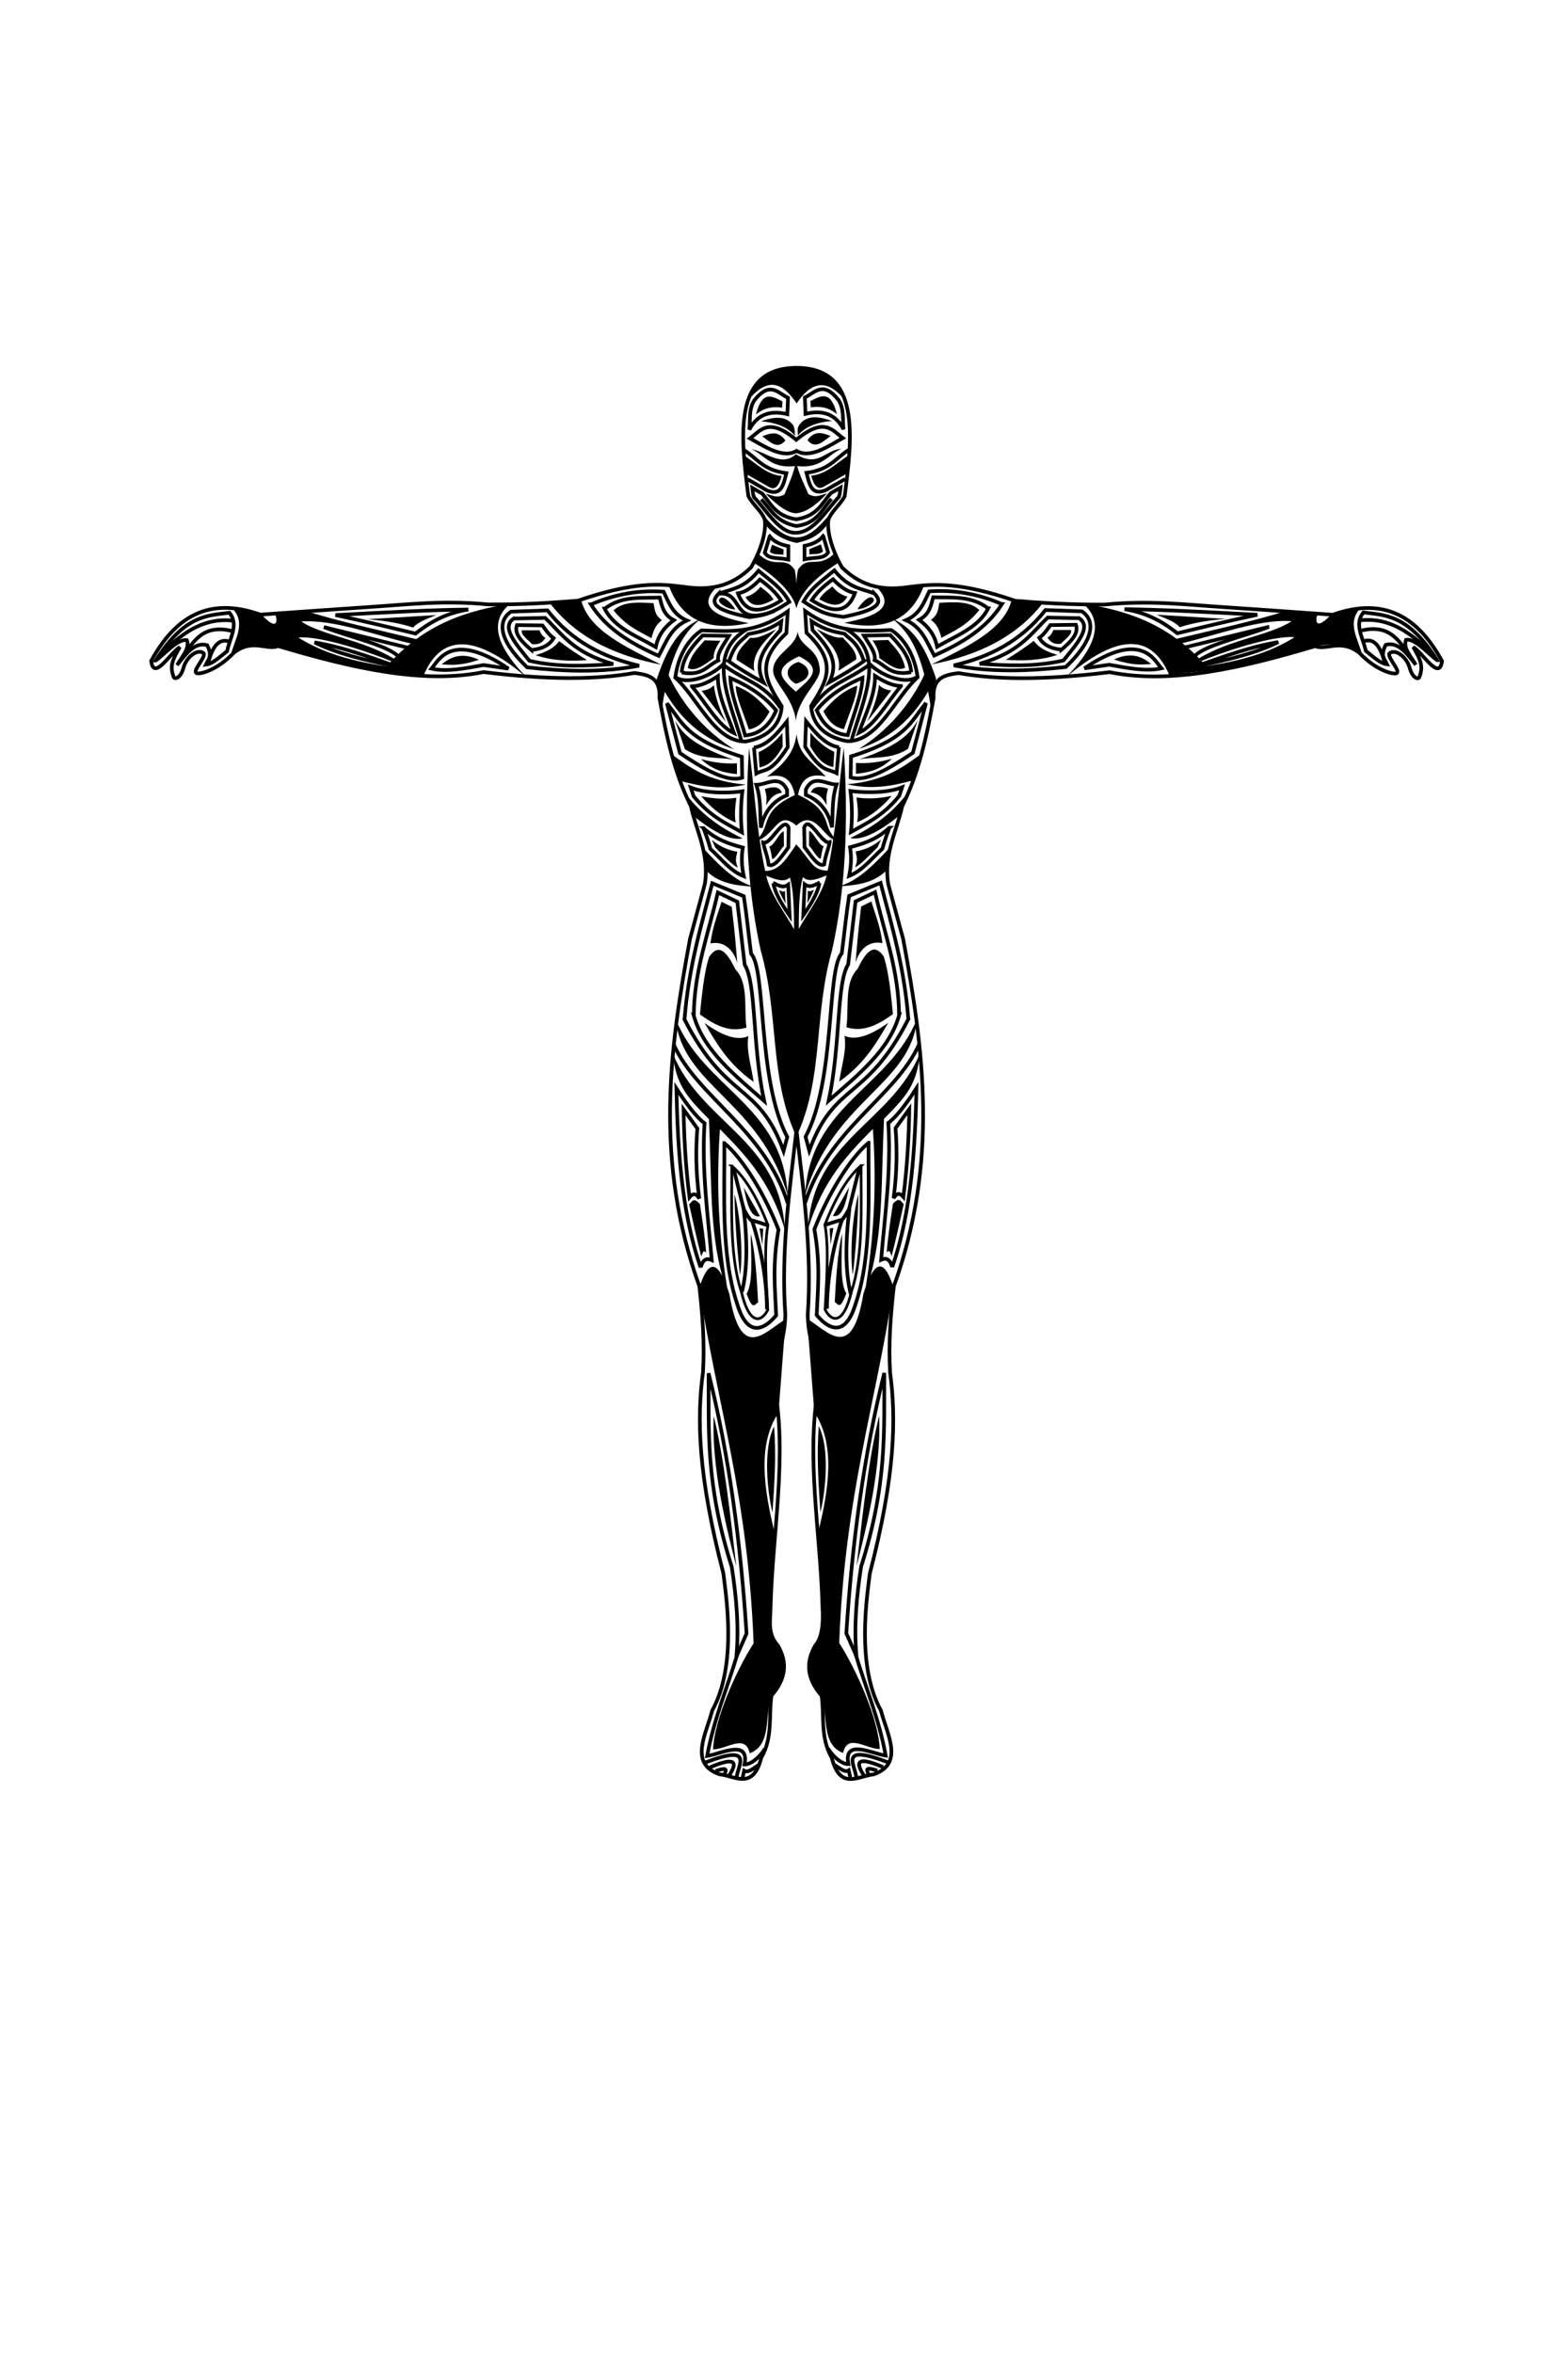 <?xml version="1.0" encoding="UTF-8" standalone="no"?>
<!-- Created with Inkscape (http://www.inkscape.org/) -->

<svg
   xmlns:dc="http://purl.org/dc/elements/1.1/"
   xmlns:cc="http://creativecommons.org/ns#"
   xmlns:rdf="http://www.w3.org/1999/02/22-rdf-syntax-ns#"
   xmlns:svg="http://www.w3.org/2000/svg"
   xmlns="http://www.w3.org/2000/svg"
   xmlns:sodipodi="http://sodipodi.sourceforge.net/DTD/sodipodi-0.dtd"
   xmlns:inkscape="http://www.inkscape.org/namespaces/inkscape"
   width="600"
   height="900"
   id="svg2"
   version="1.1"
   inkscape:version="0.48.2 r9819"
   sodipodi:docname="Kinematic.svg">
  <defs
     id="defs4">
    <filter
       inkscape:collect="always"
       id="filter7911"
       color-interpolation-filters="sRGB">
      <feGaussianBlur
         inkscape:collect="always"
         stdDeviation="0.032"
         id="feGaussianBlur7913" />
    </filter>
    <filter
       color-interpolation-filters="sRGB"
       inkscape:collect="always"
       id="filter7911-9">
      <feGaussianBlur
         inkscape:collect="always"
         stdDeviation="0.032"
         id="feGaussianBlur7913-1" />
    </filter>
  </defs>
  <sodipodi:namedview
     id="base"
     pagecolor="#ffffff"
     bordercolor="#666666"
     borderopacity="1.0"
     inkscape:pageopacity="0.0"
     inkscape:pageshadow="2"
     inkscape:zoom="11.2"
     inkscape:cx="319.59884"
     inkscape:cy="412.05837"
     inkscape:document-units="px"
     inkscape:current-layer="layer1"
     showgrid="false"
     fit-margin-top="0"
     fit-margin-left="0"
     fit-margin-right="0"
     fit-margin-bottom="0"
     inkscape:window-width="1278"
     inkscape:window-height="756"
     inkscape:window-x="4"
     inkscape:window-y="0"
     inkscape:window-maximized="0" />
  <g
     inkscape:label="Layer 1"
     inkscape:groupmode="layer"
     id="layer1"
     transform="translate(-209.594,254.244)">
    <path
       style="fill:none;stroke:#000000;stroke-width:1.403;stroke-opacity:1"
       d="m 495.954,-64.532 c 1.272,2.882 6.141,6.763 6.357,9.646 0.467,6.212 -3.118,13.919 -5.305,17.625 -8.069,8.008 -16.861,8.829 -25.868,7.453 -9.28,-1.195 -19.188,-1.945 -40.38,5.305 -10.363,0.837 -21.206,1.545 -34.374,1.447 -17.549,-1.723 -31.529,0.128 -46.431,1.052 -14.227,0.945 -27.414,1.905 -40.731,2.85 -20.237,-7.221 -32.853,1.378 -41.783,17.713 0.997,7.826 7.141,-2.915 10.961,-5.305 -2.823,4.908 -3.953,7.265 -2.324,11.487 0.354,0.916 2.618,0.512 3.727,-3.551 1.187,-4.35 5.623,-7.549 7.804,-5.481 0.442,2.089 -4.853,6.968 -2.587,7.585 1.158,0.315 7.506,-1.006 14.074,-7.892 7.223,-5.58 12.707,-0.71 16.88,-2.543 28.012,8.325 55.314,14.702 78.656,9.953 26.002,3.234 43.997,2.774 57.743,0.351 5.057,0.698 10.04,1.474 9.558,9.558 2.607,14.522 5.719,28.776 12.057,41.433 1.803,8.775 7.187,18.232 5.305,29.77 l -5.656,20.914 c -7.853,42.282 -13.676,84.993 3.551,132.848 1.188,10.626 2.083,21.411 1.403,32.971 -2.322,17.303 -2.06,38.978 7.804,76.903 1.012,8.68 5.336,34.958 -4.253,52.438 -2.498,9.44 -8.969,20.333 2.806,24.421 5.851,0.553 12.742,6.256 15.959,-6.357 4.518,-7.913 2.746,-15.851 3.902,-23.764 6,-6.895 5.884,-13.164 2.455,-19.116 -4.154,-4.678 -2.848,-9.58 -2.806,-14.863 0.761,-28.31 6.513,-58.075 1.403,-84.707 2.966,-19.665 3.986,-18.915 4.253,-26.92 -1.732,-24.232 1.605,-47.452 4.253,-70.808 2.648,23.372 6.029,46.603 4.297,70.852 0.267,8.005 1.287,7.255 4.253,26.92 -5.11,26.632 0.642,56.397 1.403,84.707 0.429,7.262 -0.351,12.063 -2.806,14.863 -3.429,5.952 -3.545,12.221 2.455,19.116 1.156,7.913 -0.616,15.85 3.902,23.764 3.217,12.613 10.109,6.911 15.959,6.357 11.775,-4.088 5.348,-14.981 2.85,-24.421 -9.589,-17.479 -5.264,-43.757 -4.253,-52.438 9.864,-37.924 10.082,-59.6 7.76,-76.903 -0.68,-11.56 0.259,-22.345 1.447,-32.971 17.227,-47.855 11.405,-90.566 3.551,-132.848 L 549.487,83.968 c -1.881,-11.539 3.502,-20.995 5.305,-29.77 6.338,-12.657 9.45,-26.91 12.057,-41.433 -0.482,-8.084 4.501,-8.86 9.558,-9.558 13.746,2.423 31.785,2.883 57.787,-0.351 23.342,4.749 50.645,-1.627 78.656,-9.953 4.173,1.833 9.657,-3.037 16.88,2.543 6.568,6.886 12.872,8.207 14.03,7.892 2.267,-0.617 -3.029,-5.496 -2.587,-7.585 2.181,-2.068 6.662,1.131 7.848,5.481 1.109,4.064 3.329,4.468 3.683,3.551 1.63,-4.222 0.499,-6.623 -2.324,-11.531 3.82,2.39 10.008,13.175 11.005,5.349 -8.93,-16.335 -21.591,-24.934 -41.827,-17.713 -13.317,-0.945 -26.505,-1.905 -40.731,-2.85 -14.902,-0.924 -28.882,-2.775 -46.431,-1.052 -13.168,0.098 -24.011,-0.61 -34.374,-1.447 -21.192,-7.251 -31.101,-6.5 -40.38,-5.305 -9.007,1.376 -17.799,0.555 -25.868,-7.453 -2.187,-3.706 -5.728,-11.414 -5.261,-17.625 0.217,-2.882 5.042,-6.763 6.314,-9.646 2.955,-22.804 6.058,-49.051 -18.415,-49.073 -24.473,-0.022 -21.413,26.225 -18.458,49.029 z"
       id="path2996"
       inkscape:connector-curvature="0"
       sodipodi:nodetypes="csccccccccsscscccccccccccccccccccccccccccccccccccccccscssccccccccsccc" />
    <path
       style="fill:none;stroke:#000000;stroke-width:1.403px;stroke-linecap:butt;stroke-linejoin:miter;stroke-opacity:1"
       d="m 497.218,212.21 c 3.267,9.64 5.884,22.84 5.846,34.368"
       id="path7022"
       inkscape:connector-curvature="0"
       sodipodi:nodetypes="cc" />
    <path
       style="fill:none;stroke:#000000;stroke-width:1.403px;stroke-linecap:butt;stroke-linejoin:miter;stroke-opacity:1"
       d="m 494.029,207.073 c 1.674,13.47 1.573,24.5 -0.531,32.774"
       id="path7024"
       inkscape:connector-curvature="0"
       sodipodi:nodetypes="cc" />
    <path
       style="fill:none;stroke:#000000;stroke-width:1.403px;stroke-linecap:butt;stroke-linejoin:miter;stroke-opacity:1"
       d="m 484.579,-27.175 c 10.044,-0.932 4.167,13.168 21.296,6.639"
       id="path7939"
       inkscape:connector-curvature="0"
       sodipodi:nodetypes="cc" />
    <g
       id="g7993"
       transform="matrix(1.403,0,0,1.403,-27.326,-479.078)">
      <path
         style="fill:#000000;fill-opacity:1;stroke:none"
         d="m 186.938,51.031 c -4.665,4.533 -7.209,0.31 -10,4.469 -0.244,1.041 -0.38,2.379 -0.469,3.812 -0.089,-1.397 -0.199,-2.7 -0.438,-3.719 -2.791,-4.159 -5.335,0.065 -10,-4.469 l -1.125,2.531 c 4.788,3.073 10.479,7.606 11.594,12.406 1.391,-5.634 7.858,-10.141 11.562,-12.5 z m -10.137,21.387 -0.171,6.488 c 8.134,3.638 3.019,6.803 -0.371,9.933 l 0.076,7.973 c 0.601,-6.295 6.508,-10.601 6.54,-13.844 -0.383,-6.465 -5.23,-5.849 -6.074,-10.55 z m 0.003,-9.51e-4 c -0.483,4.325 -6.724,6.123 -6.679,10.645 0.032,3.242 5.604,7.426 6.205,13.721 l 0.053,-7.94 c -3.389,-3.13 -7.285,-6.058 0.848,-9.696 z m -8.335,39.551 c 5.335,-1.138 6.827,1.574 7.594,5 -9.265,4.285 -6.668,8.012 -9.719,11.469 -1.167,-8.169 -1.686,-16.117 -2.781,-24.312 -0.793,12.593 -0.887,25.125 0.375,37.531 -4.845,-1.733 -8.953,-5.956 -13.031,-10.375 l 1.062,6.406 c 3.454,3.325 7.69,3.891 12,4.219 0.608,5.889 1.517,11.736 2.812,17.562 4.916,17.164 2.353,33.814 9.219,49.562 l 0.25,0.125 c -0.008,0.083 -0.023,0.167 -0.031,0.25 l 0.219,-0.125 0.344,0.188 c -0.003,-0.125 0.003,-0.25 0,-0.375 L 177,208.969 c 6.866,-15.749 4.271,-32.43 9.188,-49.594 1.295,-5.826 2.205,-11.674 2.812,-17.562 4.31,-0.328 8.546,-0.894 12,-4.219 l 1.062,-6.406 c -4.078,4.419 -8.186,8.642 -13.031,10.375 1.262,-12.406 1.168,-24.938 0.375,-37.531 -1.095,8.196 -1.614,16.144 -2.781,24.312 -3.051,-3.457 -0.454,-7.152 -9.719,-11.438 0.767,-3.426 2.259,-6.138 7.594,-5 -4.79,-4.956 -7.265,-5.98 -7.969,-11.562 -0.669,5.576 -4.176,8.722 -8.062,11.625 z m 42,-6.156 c -4.897,3.534 -9.921,7.37 -20.188,8.219 6.528,1.539 12.395,0.519 18.031,-1.062 z m -67.969,0.094 2.156,7.156 c 5.637,1.581 11.503,2.601 18.031,1.062 -10.266,-0.849 -15.291,-4.685 -20.188,-8.219 z m 64.031,10.812 c -3.522,4.673 -8.49,8.724 -15.344,11.969 3.769,0.899 9.133,-2.736 13.375,-6.094 z m -60.094,0.094 1.969,5.875 c 4.242,3.358 9.606,6.992 13.375,6.094 -6.854,-3.245 -11.822,-7.296 -15.344,-11.969 z M 186.5,129.094 c -0.415,2.866 -0.892,5.708 -1.5,8.5 -4.115,-0.095 -4.19,-2.297 -8.54,-7.165 -2.492,3.489 -4.349,7.193 -8.491,7.259 -0.608,-2.792 -1.085,-5.634 -1.5,-8.5 4.633,-2.247 5.137,-8.032 10.017,-3.875 4.503,-4.373 7.108,2.274 10.014,3.781 z m -1.781,9.781 c -1.225,5.263 -4.96,9.851 -7.594,14.594 0.043,-5.08 0.029,-10.111 1.125,-14.125 1.474,1.483 3.758,0.663 6.469,-0.469 z M 168.25,138.969 c 2.681,1.119 4.969,1.892 6.469,0.469 1.094,4.013 1.082,9.048 1.125,14.125 -2.634,-4.743 -6.369,-9.331 -7.594,-14.594 z m 41.156,39 C 201.769,196.937 180.131,201.437 178.875,226 c 7.629,-25.734 28.788,-29.948 30.531,-48.031 z m -65.844,0.094 c 1.743,18.083 22.903,22.298 30.531,48.031 -1.256,-24.563 -22.894,-29.063 -30.531,-48.031 z m 66.625,9.281 c -7.637,18.968 -29.275,23.468 -30.531,48.031 3.981,-13.431 11.017,-20.636 17.688,-27.375 0.838,12.33 0.753,26.259 -1.938,43 -0.219,0.603 -0.431,1.257 -0.656,1.969 -3.109,18.679 -9.516,10.308 -15.344,6.781 l 1.969,25.531 c 5.742,8.552 4.091,20.611 0.875,33.406 l 1.438,26.25 c -1.866,5.166 -7.335,8.706 -0.375,17.844 1.955,5.126 -0.221,13 5.906,15.344 1.189,-5.423 6.136,-1.123 10,-1.062 -0.266,-7.738 -6.102,-21.199 -11.062,-28.938 1.546,-40.241 9.872,-64.616 14.812,-96.938 -1.829,-5.73 -3.868,-7.724 -6.25,-3.219 3.471,-12.698 2.869,-25.69 3.656,-42.719 6.044,-6.11 8.986,-9.334 9.812,-17.906 z m -67.406,0.094 c 0.826,8.572 3.8,11.797 9.844,17.906 0.787,17.028 0.154,30.021 3.625,42.719 -2.382,-4.505 -4.421,-2.511 -6.25,3.219 4.94,32.321 13.266,56.696 14.812,96.938 -4.961,7.738 -10.796,21.199 -11.062,28.938 3.864,-0.061 8.811,-4.361 10,1.062 6.128,-2.343 3.952,-10.218 5.906,-15.344 6.96,-9.138 1.491,-12.678 -0.375,-17.844 l 1.438,-26.25 c -3.216,-12.795 -4.867,-24.854 0.875,-33.406 l 1.969,-25.531 c -5.828,3.527 -12.235,11.898 -15.344,-6.781 -0.225,-0.711 -0.437,-1.366 -0.656,-1.969 -2.69,-16.741 -2.776,-30.701 -1.938,-43.031 6.67,6.739 13.706,13.976 17.688,27.406 -1.256,-24.563 -22.894,-29.063 -30.531,-48.031 z"
         transform="translate(209.594,260.023)"
         id="path3880"
         inkscape:connector-curvature="0"
         sodipodi:nodetypes="ccccccccccccccccccccccccccccccccccccccccccccccccccccccccccccccccccccccccccccccccccccccccccccccccccccccccccccccccccccccccc" />
      <path
         style="fill:#000000;fill-opacity:1;stroke:none"
         d="m 176.984,80.692 c -4.044,1.317 -3.436,4.584 -0.636,5.955 4.83,-1.445 4.094,-4.718 0.636,-5.955 z"
         transform="translate(209.594,260.023)"
         id="path3884"
         inkscape:connector-curvature="0"
         sodipodi:nodetypes="ccc" />
      <path
         sodipodi:nodetypes="ccccc"
         transform="translate(209.594,260.023)"
         inkscape:connector-curvature="0"
         id="path7000"
         d="m 156.826,211.86 c 0.129,13.469 -1.035,30.473 3.536,43.942 2.982,9.768 7.801,6.413 10.607,3.03 -0.29,-6.899 -1.097,-13.82 0.631,-23.36 -3.694,-9.551 -9.738,-19.425 -14.773,-23.612 z"
         style="fill:none;stroke:#000000;stroke-width:1px;stroke-linecap:butt;stroke-linejoin:miter;stroke-opacity:1" />
      <path
         sodipodi:nodetypes="ccccc"
         inkscape:connector-curvature="0"
         id="path7000-0"
         d="m 368.446,478.119 c 0.095,9.932 -0.763,24.284 2.607,34.217 2.194,9.456 5.517,8.374 7.216,5.019 -0.214,-5.087 -1.227,-16.093 0.047,-23.128 -2.724,-7.043 -6.157,-13.02 -9.87,-16.108 z"
         style="fill:none;stroke:#000000;stroke-width:0.737px;stroke-linecap:butt;stroke-linejoin:miter;stroke-opacity:1" />
      <path
         sodipodi:nodetypes="ccsc"
         transform="translate(209.594,260.023)"
         inkscape:connector-curvature="0"
         id="path7020"
         d="m 159.352,218.805 2.778,11.112 c 0,0 1.642,3.048 2.147,3.03 0.488,-0.017 4.438,1.407 4.293,1.263"
         style="fill:none;stroke:#000000;stroke-width:1px;stroke-linecap:butt;stroke-linejoin:miter;stroke-opacity:1" />
      <path
         sodipodi:nodetypes="cccc"
         transform="translate(209.594,260.023)"
         inkscape:connector-curvature="0"
         id="path7026"
         d="m 162.887,252.897 c 1.793,5 2.306,2.741 3.157,2.399 -0.29,-5.475 -0.766,-13.856 -2.02,-18.688 0.034,5.133 0.765,13.415 -1.136,16.289 z"
         style="fill:#000000;fill-opacity:1;stroke:none" />
      <path
         sodipodi:nodetypes="ccc"
         transform="translate(209.594,260.023)"
         inkscape:connector-curvature="0"
         id="path7796"
         d="m 161.119,247.847 c 0.793,-4.736 0.276,-15.404 -1.515,-22.097 0.033,6.687 0.857,16.984 1.515,22.097 z"
         style="fill:#000000;fill-opacity:1;stroke:none" />
      <path
         sodipodi:nodetypes="ccc"
         transform="translate(209.594,260.023)"
         inkscape:connector-curvature="0"
         id="path7798"
         d="m 162.129,223.982 c 0.879,4.391 1.886,8.401 4.419,7.829 z"
         style="fill:#000000;fill-opacity:1;stroke:none" />
      <path
         sodipodi:nodetypes="cccc"
         transform="translate(209.594,260.023)"
         inkscape:connector-curvature="0"
         id="path7800"
         d="m 166.423,235.093 0.758,4.546 0.253,-4.419 z"
         style="fill:#000000;fill-opacity:1;stroke:none" />
      <path
         sodipodi:nodetypes="cc"
         transform="translate(209.594,260.023)"
         inkscape:connector-curvature="0"
         id="path7802"
         d="m 143.036,185.018 c 6.336,14.235 24.717,23.024 31.071,43.214"
         style="fill:none;stroke:#000000;stroke-width:1px;stroke-linecap:butt;stroke-linejoin:miter;stroke-opacity:1" />
      <path
         sodipodi:nodetypes="ccccc"
         transform="translate(209.594,260.023)"
         inkscape:connector-curvature="0"
         id="path7804"
         d="m 150.357,245.732 c -5.444,-15.614 -6.248,-33.598 -6.607,-48.75 1.923,2.957 4.907,7.385 7.679,9.464 -0.831,13.049 0.998,25.621 1.964,37.321 -1.917,-0.854 -2.521,0.481 -3.036,1.964 z"
         style="fill:none;stroke:#000000;stroke-width:1px;stroke-linecap:butt;stroke-linejoin:miter;stroke-opacity:1" />
      <path
         sodipodi:nodetypes="ccccc"
         transform="translate(209.594,260.023)"
         inkscape:connector-curvature="0"
         id="path7806"
         d="m 145.714,202.697 3.75,5.179 c -0.422,5.568 -0.463,11.644 0.536,19.107 -0.893,-1.541 -1.786,-1.431 -2.679,-0.357 -1.073,-8.596 -1.489,-16.284 -1.607,-23.929 z"
         style="fill:none;stroke:#000000;stroke-width:1px;stroke-linecap:butt;stroke-linejoin:miter;stroke-opacity:1" />
      <path
         sodipodi:nodetypes="ccccc"
         transform="translate(209.594,260.023)"
         inkscape:connector-curvature="0"
         id="path7808"
         d="m 147.232,228.59 c 0.817,-0.853 1.207,-2.003 2.946,-0.089 0.545,3.646 1.386,8.946 1.696,13.304 -0.591,-0.977 -0.983,-0.159 -1.339,0.982 -1.276,-4.907 -2.25,-9.512 -3.304,-14.196 z"
         style="fill:#000000;fill-opacity:1;stroke:none" />
      <path
         sodipodi:nodetypes="ccc"
         transform="translate(209.594,260.023)"
         inkscape:connector-curvature="0"
         id="path7810"
         d="m 169.958,312.595 c -1.428,-5.641 -2.614,-17.493 0.431,-23.467 0.635,7.825 0.094,15.646 -0.431,23.467 z"
         style="fill:#000000;fill-opacity:1;stroke:none" />
      <path
         sodipodi:nodetypes="ccccc"
         transform="translate(209.594,260.023)"
         inkscape:connector-curvature="0"
         id="path7812"
         d="m 152.533,274.616 c 5.624,22.568 8.766,46.377 10.354,70.963 l -2.778,6.313 c 0.753,-8.165 -0.007,-16.331 -1.263,-24.496 -7.218,-22.707 -6.199,-37.177 -6.313,-52.78 z"
         style="fill:none;stroke:#000000;stroke-width:1px;stroke-linecap:butt;stroke-linejoin:miter;stroke-opacity:1" />
      <path
         sodipodi:nodetypes="ccc"
         transform="translate(209.594,260.023)"
         inkscape:connector-curvature="0"
         id="path7814"
         d="m 153.929,286.268 c -0.599,14.087 3.311,29.884 6.161,40.982 -1.425,-11.938 -3.158,-28.818 -6.161,-40.982 z"
         style="fill:#000000;fill-opacity:1;stroke:none" />
      <path
         sodipodi:nodetypes="cccc"
         transform="translate(209.594,260.023)"
         inkscape:connector-curvature="0"
         id="path7816"
         d="m 160.357,351.268 c -2.742,9.222 -6.38,17.548 -8.214,27.679 3.642,-0.522 11.61,-4.77 10.179,2.321 1.926,0.042 4.554,-2.439 5.536,-4.286"
         style="fill:none;stroke:#000000;stroke-width:1px;stroke-linecap:butt;stroke-linejoin:miter;stroke-opacity:1" />
      <path
         sodipodi:nodetypes="cc"
         transform="translate(209.594,260.023)"
         inkscape:connector-curvature="0"
         id="path7818"
         d="m 151.607,380.732 c 13.569,-5.196 8.855,0.813 8.571,4.107"
         style="fill:none;stroke:#000000;stroke-width:1px;stroke-linecap:butt;stroke-linejoin:miter;stroke-opacity:1" />
      <path
         sodipodi:nodetypes="cc"
         transform="translate(209.594,260.023)"
         inkscape:connector-curvature="0"
         id="path7820"
         d="m 152.857,382.072 c 5.405,-2.297 8.396,-2.582 5.268,2.232"
         style="fill:none;stroke:#000000;stroke-width:1px;stroke-linecap:butt;stroke-linejoin:miter;stroke-opacity:1" />
      <path
         sodipodi:nodetypes="cc"
         transform="translate(209.594,260.023)"
         inkscape:connector-curvature="0"
         id="path7822"
         d="m 154.464,383.054 c 4.084,-1.449 2.344,0.338 2.5,1.071"
         style="fill:none;stroke:#000000;stroke-width:1px;stroke-linecap:butt;stroke-linejoin:miter;stroke-opacity:1" />
      <path
         sodipodi:nodetypes="ccc"
         transform="translate(209.594,260.023)"
         inkscape:connector-curvature="0"
         id="path7824"
         d="m 161.786,384.929 0.446,-1.964 c 1.131,0.75 2.798,-0.9 3.929,-1.518"
         style="fill:none;stroke:#000000;stroke-width:1px;stroke-linecap:butt;stroke-linejoin:miter;stroke-opacity:1" />
      <path
         sodipodi:nodetypes="ccccccc"
         transform="translate(209.594,260.023)"
         inkscape:connector-curvature="0"
         id="path7826"
         d="m 145.967,178.146 c 11.428,22.399 20.177,17.039 27.022,35.86 l 1.01,-3.788 c -8.222,-15.494 -5.697,-45.521 -9.867,-49.967 -0.801,-6.073 -1.079,-9.62 -2.002,-15.693 l -8.586,-3.536 c -3.065,11.655 -6.447,22.887 -7.576,37.123 z"
         style="fill:none;stroke:#000000;stroke-width:1px;stroke-linecap:butt;stroke-linejoin:miter;stroke-opacity:1" />
      <path
         sodipodi:nodetypes="cccccc"
         transform="translate(209.594,260.023)"
         inkscape:connector-curvature="0"
         id="path7828"
         d="m 148.492,177.136 c 2.748,9.569 11.246,16.264 19.193,23.234 -3.301,-15.441 -2.086,-31.997 -5.303,-37.123 l -2.02,-17.173 -5.303,-2.525 c -2.517,11.032 -6.479,21.341 -6.566,33.588 z"
         style="fill:none;stroke:#000000;stroke-width:1px;stroke-linecap:butt;stroke-linejoin:miter;stroke-opacity:1" />
      <path
         sodipodi:nodetypes="ccccc"
         transform="translate(209.594,260.023)"
         inkscape:connector-curvature="0"
         id="path7830"
         d="m 153.038,157.438 c 0.516,-4.282 1.886,-7.711 3.03,-11.364 l 2.778,1.389 c 0.431,3.833 0.767,6.058 1.515,15.279 -1.068,-3.589 -3.577,-6.067 -7.324,-5.303 z"
         style="fill:#000000;fill-opacity:1;stroke:none" />
      <path
         sodipodi:nodetypes="ccccc"
         transform="translate(209.594,260.023)"
         inkscape:connector-curvature="0"
         id="path7832"
         d="m 152.679,161.09 c 1.823,-2.589 3.905,-3.451 7.143,3.393 3.697,3.763 2.307,10.434 3.036,15.893 -4.819,1.478 -8.797,-0.828 -12.679,-3.571 0.833,-9.167 1.667,-13.164 2.5,-15.714 z"
         style="fill:#000000;fill-opacity:1;stroke:none" />
      <path
         sodipodi:nodetypes="cccc"
         transform="translate(209.594,260.023)"
         inkscape:connector-curvature="0"
         id="path7834"
         d="m 151.429,179.125 c 4.63,3.33 8.76,4.994 11.964,3.571 -0.653,3.831 0.718,7.749 1.429,12.5 -7.212,-5.119 -10.358,-10.952 -13.393,-16.071 z"
         style="fill:#000000;fill-opacity:1;stroke:none" />
      <path
         sodipodi:nodetypes="cccc"
         transform="translate(209.594,260.023)"
         inkscape:connector-curvature="0"
         id="path7836"
         d="m 170.211,141.023 c 0.296,2.247 1.973,5.315 4.419,8.839 l -0.379,-8.46 c -1.599,1.136 -2.752,0.039 -4.041,-0.379 z"
         style="fill:none;stroke:#000000;stroke-width:1px;stroke-linecap:butt;stroke-linejoin:miter;stroke-opacity:1" />
      <path
         sodipodi:nodetypes="cccc"
         transform="translate(209.594,260.023)"
         inkscape:connector-curvature="0"
         id="path7838"
         d="m 171.726,142.917 c 0.543,1.423 1.19,2.533 1.831,3.662 -0.18,-1.741 -0.171,-2.537 -0.189,-3.472 -0.547,0.464 -1.094,-0.047 -1.641,-0.189 z"
         style="fill:#000000;fill-opacity:1;stroke:none" />
      <path
         sodipodi:nodetypes="ccccc"
         transform="translate(209.594,260.023)"
         inkscape:connector-curvature="0"
         id="path7840"
         d="m 151.144,125.997 c 0.618,1.761 1.185,3.035 1.894,5.682 3.253,3.012 5.522,6.018 9.091,7.45 -0.548,-2.61 -0.721,-5.219 -0.253,-7.829 -3.578,-0.968 -7.155,-2.026 -10.733,-5.303 z"
         style="fill:none;stroke:#000000;stroke-width:1px;stroke-linecap:butt;stroke-linejoin:miter;stroke-opacity:1" />
      <path
         sodipodi:nodetypes="ccccc"
         transform="translate(209.594,260.023)"
         inkscape:connector-curvature="0"
         id="path7842"
         d="m 153.417,129.217 0.947,2.083 c 2.346,2.332 4.904,5.028 6.124,5.43 -0.895,-2.041 -0.338,-3.043 -0.126,-4.293 -2.315,-0.403 -4.63,-1.305 -6.945,-3.22 z"
         style="fill:#000000;fill-opacity:1;stroke:none" />
      <path
         sodipodi:nodetypes="ccccc"
         transform="translate(209.594,260.023)"
         inkscape:connector-curvature="0"
         id="path7844"
         d="m 167.411,129.929 c 0.327,1.729 1.19,3.628 1.518,6.071 1.62,0.739 3.509,-2.284 5.357,-4.732 l 0.089,-5.357 c -1.329,-3.58 -4.847,4.769 -6.964,4.018 z"
         style="fill:none;stroke:#000000;stroke-width:1px;stroke-linecap:butt;stroke-linejoin:miter;stroke-opacity:1" />
      <path
         sodipodi:nodetypes="ccccc"
         transform="translate(209.594,260.023)"
         inkscape:connector-curvature="0"
         id="path7846"
         d="m 169.062,131 c 0.417,0.996 0.62,2.207 0.804,3.438 1.071,-0.095 2.477,-3.091 3.214,-3.527 l -0.045,-4.063 c -1.235,0.317 -2.649,4.019 -3.973,4.152 z"
         style="fill:#000000;fill-opacity:1;stroke:none" />
      <path
         sodipodi:nodetypes="ccccc"
         transform="translate(209.594,260.023)"
         inkscape:connector-curvature="0"
         id="path7848"
         d="m 147.672,114.948 0.758,2.336 c 4.635,5.653 8.88,7.399 13.195,9.849 -0.383,-3.416 -0.332,-7.422 0.126,-11.175 -2.107,0.302 -9.143,0.924 -14.079,-1.01 z"
         style="fill:none;stroke:#000000;stroke-width:1px;stroke-linecap:butt;stroke-linejoin:miter;stroke-opacity:1" />
      <path
         sodipodi:nodetypes="cccc"
         transform="translate(209.594,260.023)"
         inkscape:connector-curvature="0"
         id="path7850"
         d="m 150.513,117.284 c 2.914,3.446 6.325,5.932 9.407,7.197 -0.416,-2.386 -0.063,-4.703 0.189,-6.755 -3.14,0.461 -6.294,0.279 -9.596,-0.442 z"
         style="fill:#000000;fill-opacity:1;stroke:none" />
      <path
         sodipodi:nodetypes="ccccc"
         transform="translate(209.594,260.023)"
         inkscape:connector-curvature="0"
         id="path7852"
         d="m 165.539,114.191 c 1.368,4.029 0.945,7.801 1.263,11.68 0.931,-4.738 3.876,-7.591 7.134,-8.839 l 0,-1.452 c -2.124,-4.378 -5.522,-1.365 -8.397,-1.389 z"
         style="fill:none;stroke:#000000;stroke-width:1px;stroke-linecap:butt;stroke-linejoin:miter;stroke-opacity:1" />
      <path
         sodipodi:nodetypes="cccc"
         transform="translate(209.594,260.023)"
         inkscape:connector-curvature="0"
         id="path7854"
         d="m 167.875,115.327 c 0.315,1.232 0.656,2.432 0.316,4.483 0.981,-1.414 1.609,-3.022 4.356,-3.472 -0.758,-1.836 -2.579,-1.679 -4.672,-1.01 z"
         style="fill:#000000;fill-opacity:1;stroke:none" />
      <path
         sodipodi:nodetypes="cccc"
         transform="translate(209.594,260.023)"
         inkscape:connector-curvature="0"
         id="path7867"
         d="m 139.821,93.232 c 2.338,-15.151 5.814,-20.374 10.536,-24.286 -5.086,2.39 -8.537,6.182 -11.964,16.429 z"
         style="fill:#000000;fill-opacity:1;stroke:none" />
      <path
         sodipodi:nodetypes="cccc"
         transform="translate(209.594,260.023)"
         inkscape:connector-curvature="0"
         id="path7869"
         d="m 141.429,83.857 c 4.045,8.873 10.658,16.038 18.036,20.625 -6.793,-2.227 -13.647,-6.559 -19.018,-15.893 z"
         style="fill:#000000;fill-opacity:1;stroke:none" />
      <path
         sodipodi:nodetypes="cccc"
         transform="translate(209.594,260.023)"
         inkscape:connector-curvature="0"
         id="path7871"
         d="m 154.464,60.554 c -5.249,5.346 0.609,7.975 9.018,9.554 -10.489,2.251 -18.283,-0.33 -21.875,-10.446 4.192,1.043 8.429,1.736 12.857,0.893 z"
         style="fill:#000000;fill-opacity:1;stroke:none" />
      <path
         sodipodi:nodetypes="cccc"
         transform="translate(209.594,260.023)"
         inkscape:connector-curvature="0"
         id="path7873"
         d="m 139.643,81.447 c -9.601,-4.75 -19.582,-9.335 -21.786,-17.321 l -8.75,0.357 c 7.315,9.56 17.993,14.533 30.536,16.964 z"
         style="fill:#000000;fill-opacity:1;stroke:none" />
      <path
         sodipodi:nodetypes="ccccc"
         transform="translate(209.594,260.023)"
         inkscape:connector-curvature="0"
         id="path7875"
         d="m 98.393,64.84 c -6.763,5.607 -2.112,13.299 4.643,20.179 C 90.133,74.066 80.116,71.954 74.821,84.304 L 63.75,83.054 C 74.578,70.004 87.098,66.681 98.393,64.84 z"
         style="fill:#000000;fill-opacity:1;stroke:none" />
      <path
         sodipodi:nodetypes="ccccccccccccccc"
         transform="translate(209.594,260.023)"
         inkscape:connector-curvature="0"
         id="path7877"
         d="M 72.857,74.482 C 62.296,71.938 51.417,69.561 42.679,66.804 L 34.375,67.786 c 0.762,2.132 0.266,4.48 -4.018,-0.268 L 22.5,65.911 c 4.267,4.345 0.44,8.958 -0.357,13.304 1.784,-2.681 7.049,-3.915 12.857,-2.679 9.754,2.346 18.728,5.471 29.529,6.77 l 0.86,-1.324 C 52.916,80.25 45.836,77.279 40.625,74.036 c 6.303,-0.593 20.705,4.468 25.394,6.466 l 0.767,-0.662 C 57.934,74.499 47.339,73.577 41.429,69.661 c 8.926,-0.62 19.973,3.707 30.179,6.071 z"
         style="fill:#000000;fill-opacity:1;stroke:none" />
      <path
         style="fill:#000000;fill-opacity:1;stroke:none"
         d="m 185.031,41.062 c -5.325,6.403 -10.039,8.63 -17.094,0.094 l 0,2 c 2.251,2.917 5.745,4.541 8.594,5.094 2.946,-0.685 5.881,-1.567 8.5,-5.188 z"
         transform="translate(209.594,260.023)"
         id="path7879"
         inkscape:connector-curvature="0"
         sodipodi:nodetypes="cccccc" />
      <path
         style="fill:#000000;fill-opacity:1;stroke:none"
         d="M 176.558,0.496 C 169.995,0.416 165.312,4.241 163.781,8.812 c 5.274,-5.984 9.08,-4.006 12.781,1.406 4.836,-7.296 9.186,-5.473 12.656,-1.5 -2.271,-6.139 -8.083,-8.079 -12.661,-8.223 z"
         transform="translate(209.594,260.023)"
         id="path7881"
         inkscape:connector-curvature="0"
         sodipodi:nodetypes="ccccc" />
      <path
         sodipodi:nodetypes="ccc"
         inkscape:connector-curvature="0"
         id="path7883"
         d="m 376.761,279.181 c 2.104,-0.734 4.209,-1.719 6.313,1.136 -2.104,2.639 -4.209,0.424 -6.313,-1.136 z"
         style="fill:#000000;fill-opacity:1;stroke:none" />
      <path
         style="fill:#000000;fill-opacity:1;stroke:none"
         d="m 188.781,22.594 c -4.374,0.15 -6.21,5.243 -12.438,1.469 -3.977,3.646 -8.419,-0.801 -12.156,-1.375 3.441,1.329 5.228,5.439 11.906,4.594 -0.685,2.807 -1.974,5.557 -2.875,7.75 -2.223,1.156 -3.096,0.236 -5.094,-0.188 1.465,1.563 5.429,5.326 8.25,5.312 3.229,-0.217 6.246,-3.053 8.469,-5.406 -1.997,0.423 -2.871,1.343 -5.094,0.188 -0.891,-2.169 -2.32,-4.882 -3.062,-7.656 6.684,0.842 8.652,-3.358 12.094,-4.688 z"
         transform="translate(209.594,260.023)"
         id="path7885"
         inkscape:connector-curvature="0"
         sodipodi:nodetypes="ccccccccccc" />
      <path
         sodipodi:nodetypes="cccc"
         transform="translate(209.594,260.023)"
         inkscape:connector-curvature="0"
         id="path7889"
         d="m 176.071,19.036 c -1.889,-2.405 -5.438,-3.705 -9.286,-3.929 2.109,-0.752 6.556,-2.249 8.929,1.205 0.364,1.071 0.337,1.881 0.357,2.723 z"
         style="fill:#000000;fill-opacity:1;stroke:none" />
      <path
         sodipodi:nodetypes="ccccc"
         transform="translate(209.594,260.023)"
         inkscape:connector-curvature="0"
         id="path7891"
         d="m 120.446,65.018 c 4.204,6.629 10.969,10.698 18.482,14.018 1.966,-3.592 3.241,-7.624 7.679,-9.643 -3.856,-1.674 -4.907,-4.861 -6.339,-7.857 -6.495,-0.471 -13.095,0.58 -19.821,3.482 z"
         style="fill:none;stroke:#000000;stroke-width:1px;stroke-linecap:butt;stroke-linejoin:miter;stroke-opacity:1" />
      <path
         sodipodi:nodetypes="ccccc"
         transform="translate(209.594,260.023)"
         inkscape:connector-curvature="0"
         id="path7893"
         d="m 124.196,66.179 c 2.683,5.32 9.027,7.567 13.929,10.446 0.704,-3.404 2.55,-5.575 4.911,-7.321 -2.915,-1.563 -3.212,-3.912 -3.839,-6.161 -5.112,0.176 -10.339,-0.521 -15,3.036 z"
         style="fill:none;stroke:#000000;stroke-width:1px;stroke-linecap:butt;stroke-linejoin:miter;stroke-opacity:1" />
      <path
         sodipodi:nodetypes="ccccc"
         transform="translate(209.594,260.023)"
         inkscape:connector-curvature="0"
         id="path7895"
         d="m 126.607,66.625 c 3.452,4.281 6.905,5.687 10.357,7.589 0.468,-1.798 0.99,-3.579 2.857,-4.911 -2.18,-1.548 -1.913,-3.095 -2.321,-4.643 -4.07,-0.215 -8.204,-0.556 -10.893,1.964 z"
         style="fill:#000000;fill-opacity:1;stroke:none" />
      <path
         sodipodi:nodetypes="ccccc"
         transform="translate(209.594,260.023)"
         inkscape:connector-curvature="0"
         id="path7897"
         d="m 98.661,66.982 c -1.827,1.107 -5.875,5.366 4.375,15.179 9.986,1.104 20.077,1.523 30.536,-0.446 -9.662,-2.251 -18.32,-6.6 -25,-15.089 z"
         style="fill:none;stroke:#000000;stroke-width:1px;stroke-linecap:butt;stroke-linejoin:miter;stroke-opacity:1" />
      <path
         sodipodi:nodetypes="ccccc"
         transform="translate(209.594,260.023)"
         inkscape:connector-curvature="0"
         id="path7899"
         d="m 99.375,68.857 c -3.554,2.393 0.709,7.055 4.286,11.518 8.08,1.835 15.475,1.386 22.857,0.893 -11.018,-3.162 -13.817,-8.085 -18.571,-12.589 -2.586,0.06 -5.067,0.119 -8.571,0.179 z"
         style="fill:none;stroke:#000000;stroke-width:1px;stroke-linecap:butt;stroke-linejoin:miter;stroke-opacity:1" />
      <path
         sodipodi:nodetypes="cccc"
         transform="translate(209.594,260.023)"
         inkscape:connector-curvature="0"
         id="path7901"
         d="m 105.357,78.857 c 2.294,-0.752 4.598,-1.465 6.429,-3.839 1.985,1.59 4.656,3.351 7.589,5.179 -4.568,0.318 -9.191,0.235 -14.018,-1.339 z"
         style="fill:#000000;fill-opacity:1;stroke:none" />
      <path
         sodipodi:nodetypes="ccccc"
         transform="translate(209.594,260.023)"
         inkscape:connector-curvature="0"
         id="path7903"
         d="m 104.196,77.429 c 3.176,-0.303 5.035,-1.484 6.071,-3.214 -1.322,-0.961 -2.186,-2.285 -3.036,-3.482 l -6.964,-0.089 c -0.827,2.321 1.207,4.464 3.929,6.786 z"
         style="fill:none;stroke:#000000;stroke-width:1px;stroke-linecap:butt;stroke-linejoin:miter;stroke-opacity:1" />
      <path
         sodipodi:nodetypes="ccccc"
         transform="translate(209.594,260.023)"
         inkscape:connector-curvature="0"
         id="path7905"
         d="m 101.607,72.072 c -0.352,1.25 1.599,2.5 2.768,3.75 1.313,0.174 2.584,0.016 3.661,-1.696 -0.811,-0.41 -1.27,-1.17 -1.607,-2.054 z"
         style="fill:#000000;fill-opacity:1;stroke:none" />
      <path
         sodipodi:nodetypes="cccc"
         transform="translate(209.594,260.023)"
         inkscape:connector-curvature="0"
         id="path7907"
         d="m 76.964,82.518 c 1.82,-2.099 5.408,-10.572 20.982,0 l -6.786,-0.982 c -5.025,0.912 -10.097,1.919 -14.196,0.982 z"
         style="fill:none;stroke:#000000;stroke-width:1px;stroke-linecap:butt;stroke-linejoin:miter;stroke-opacity:1" />
      <path
         sodipodi:nodetypes="ccc"
         transform="translate(209.594,260.023)"
         inkscape:connector-curvature="0"
         id="path7909"
         d="m 79.732,81.357 c 2.609,-2.18 5.677,-3.329 10.179,-1.25 -5.15,1.694 -7.564,1.399 -10.179,1.25 z"
         style="fill:#000000;fill-opacity:1;stroke:none;filter:url(#filter7911)" />
      <path
         sodipodi:nodetypes="cccc"
         transform="translate(209.594,260.023)"
         inkscape:connector-curvature="0"
         id="path7915"
         d="m 47.603,71.196 23.234,5.682 -2.778,2.525 C 65.784,76.384 54.661,73.917 47.603,71.196 z"
         style="fill:none;stroke:#000000;stroke-width:1px;stroke-linecap:butt;stroke-linejoin:miter;stroke-opacity:1" />
      <path
         sodipodi:nodetypes="ccc"
         transform="translate(209.594,260.023)"
         inkscape:connector-curvature="0"
         id="path7917"
         d="m 45.078,75.363 c 5.416,2.743 13.237,4.831 22.35,6.566 -7.355,-2.567 -14.67,-5.296 -22.35,-6.566 z"
         style="fill:none;stroke:#000000;stroke-width:1px;stroke-linecap:butt;stroke-linejoin:miter;stroke-opacity:1" />
      <path
         sodipodi:nodetypes="cccc"
         transform="translate(209.594,260.023)"
         inkscape:connector-curvature="0"
         id="path7921"
         d="m 50.76,67.913 c 7.455,1.557 15.395,3.493 21.845,5.051 4.851,-3.863 9.21,-5.708 14.395,-6.566 -9.35,0.085 -22.579,0.767 -36.239,1.515 z"
         style="fill:none;stroke:#000000;stroke-width:1px;stroke-linecap:butt;stroke-linejoin:miter;stroke-opacity:1" />
      <path
         sodipodi:nodetypes="cccc"
         transform="translate(209.594,260.023)"
         inkscape:connector-curvature="0"
         id="path7923"
         d="m 59.346,69.05 c 4.112,0.29 8.844,0.994 12.627,2.273 1.003,-1.357 3.669,-2.381 6.313,-3.409 z"
         style="fill:#000000;fill-opacity:1;stroke:none" />
      <path
         sodipodi:nodetypes="cccccccc"
         transform="translate(209.594,260.023)"
         inkscape:connector-curvature="0"
         id="path7925"
         d="M 1.768,80.288 C 9.698,67.663 16.215,68.042 21.845,67.282 c 2.659,3.233 0.065,6.943 -0.631,10.48 -1.936,1.488 -3.872,3.43 -5.808,3.662 0.723,-1.516 1.856,-2.216 0.379,-5.303 -3.292,-0.901 -5.576,2.04 -8.207,5.43 1.279,-2.273 3.542,-4.546 2.652,-6.819 -2.525,-0.37 -5.935,3.747 -8.46,5.556 z"
         style="fill:none;stroke:#000000;stroke-width:1px;stroke-linecap:butt;stroke-linejoin:miter;stroke-opacity:1" />
      <path
         sodipodi:nodetypes="cc"
         transform="translate(209.594,260.023)"
         inkscape:connector-curvature="0"
         id="path7927"
         d="M 4.293,77.51 C 11.4,70.39 17.297,68.839 22.728,69.428"
         style="fill:none;stroke:#000000;stroke-width:1px;stroke-linecap:butt;stroke-linejoin:miter;stroke-opacity:1" />
      <path
         sodipodi:nodetypes="cc"
         transform="translate(209.594,260.023)"
         inkscape:connector-curvature="0"
         id="path7929"
         d="M 9.218,79.151 C 12.121,74.996 14.687,70.418 22.35,72.206"
         style="fill:none;stroke:#000000;stroke-width:1px;stroke-linecap:butt;stroke-linejoin:miter;stroke-opacity:1" />
      <path
         sodipodi:nodetypes="cc"
         transform="translate(209.594,260.023)"
         inkscape:connector-curvature="0"
         id="path7931"
         d="m 16.036,81.045 c 1.115,-4.472 2.886,-6.844 5.682,-5.935"
         style="fill:none;stroke:#000000;stroke-width:1px;stroke-linecap:butt;stroke-linejoin:miter;stroke-opacity:1" />
      <path
         sodipodi:nodetypes="ccccc"
         transform="translate(209.594,260.023)"
         inkscape:connector-curvature="0"
         id="path7933"
         d="m 169.196,46.447 c -0.623,2.018 -0.937,3.109 -1.339,4.464 1.207,1.856 3.168,1.209 6.429,1.875 l -1e-5,-3.661 c -1.988,-0.406 -3.81,-1.09 -5.089,-2.679 z"
         style="fill:none;stroke:#000000;stroke-width:1px;stroke-linecap:butt;stroke-linejoin:miter;stroke-opacity:1" />
      <path
         sodipodi:nodetypes="ccccc"
         transform="translate(209.594,260.023)"
         inkscape:connector-curvature="0"
         id="path7935"
         d="m 169.241,50.643 0.58,-1.92 3.17,1.295 -0.045,1.473 c -1.091,-0.236 -2.72,0.129 -3.705,-0.848 z"
         style="fill:#000000;fill-opacity:1;stroke:none" />
      <path
         sodipodi:nodetypes="ccccc"
         transform="translate(209.594,260.023)"
         inkscape:connector-curvature="0"
         id="path7937"
         d="m 155.268,62.072 c -2.892,2.944 -0.144,4.675 8.393,6.429 2.859,-0.508 5.087,-0.288 10.893,-4.196 -2.102,-3.87 -5.4,-5.948 -8.393,-8.482 -3.977,4.856 -7.362,4.964 -10.893,6.25 z"
         style="fill:none;stroke:#000000;stroke-width:1px;stroke-linecap:butt;stroke-linejoin:miter;stroke-opacity:1" />
      <path
         sodipodi:nodetypes="cccc"
         transform="translate(209.594,260.023)"
         inkscape:connector-curvature="0"
         id="path7941"
         d="m 160.536,61.982 c 2.167,5.939 6.537,5.271 11.786,1.964 -1.202,-1.905 -3.174,-3.81 -5.804,-5.714 -1.89,1.979 -3.855,3.433 -5.982,3.75 z"
         style="fill:none;stroke:#000000;stroke-width:1px;stroke-linecap:butt;stroke-linejoin:miter;stroke-opacity:1" />
      <path
         sodipodi:nodetypes="cccc"
         transform="translate(209.594,260.023)"
         inkscape:connector-curvature="0"
         id="path7943"
         d="m 162.589,62.965 c 1.84,3.259 4.66,2.403 7.679,0.714 -1.19,-1.906 -2.381,-2.434 -3.571,-3.482 -0.971,1.221 -2.189,2.257 -4.107,2.768 z"
         style="fill:#000000;fill-opacity:1;stroke:none" />
      <path
         sodipodi:nodetypes="ccc"
         transform="translate(209.594,260.023)"
         inkscape:connector-curvature="0"
         id="path7945"
         d="m 155.714,63.322 c 1.025,-0.942 3.662,2.111 4.107,3.08 -2.433,-0.14 -5.5,-2.176 -4.107,-3.08 z"
         style="fill:#000000;fill-opacity:1;stroke:none" />
      <path
         sodipodi:nodetypes="ccccc"
         transform="translate(209.594,260.023)"
         inkscape:connector-curvature="0"
         id="path7947"
         d="m 141.161,91.982 c 4.116,4.851 4.89,9.702 20.446,14.554 l 0.089,5.714 c -4.308,1.359 -10.549,-2.437 -16.964,-6.696 z"
         style="fill:none;stroke:#000000;stroke-width:1px;stroke-linecap:butt;stroke-linejoin:miter;stroke-opacity:1" />
      <path
         sodipodi:nodetypes="cccc"
         transform="translate(209.594,260.023)"
         inkscape:connector-curvature="0"
         id="path7949"
         d="m 143.393,96.625 2.679,7.857 c 4.633,2.94 8.881,2.028 13.304,2.857 -12.077,-4.136 -14.339,-7.858 -15.982,-10.714 z"
         style="fill:#000000;fill-opacity:1;stroke:none" />
      <path
         sodipodi:nodetypes="cccc"
         transform="translate(209.594,260.023)"
         inkscape:connector-curvature="0"
         id="path7951"
         d="m 150.446,107.161 c 3.274,3.132 6.548,3.793 9.821,4.107 l 0,-2.946 c -3.048,0.178 -6.298,-0.149 -9.821,-1.161 z"
         style="fill:#000000;fill-opacity:1;stroke:none" />
      <path
         sodipodi:nodetypes="ccccccc"
         transform="translate(209.594,260.023)"
         inkscape:connector-curvature="0"
         id="path7953"
         d="m 143.442,84.96 c 6.087,5.424 10.707,17.554 19.193,17.425 6.627,-1.197 9.58,-5.053 9.849,-9.596 -4.121,-6.651 -7.584,-11.637 1.263,-19.951 l 0.371,-5.937 c -8.731,6.249 -16.051,5.447 -23.478,5.179 -1.425,0.891 -6.078,4.439 -7.197,12.879 z"
         style="fill:none;stroke:#000000;stroke-width:1px;stroke-linecap:butt;stroke-linejoin:miter;stroke-opacity:1" />
      <path
         sodipodi:nodetypes="ccc"
         transform="translate(209.594,260.023)"
         inkscape:connector-curvature="0"
         id="path7955"
         d="m 143.694,84.96 c 2.906,1.854 8.999,0.012 12.753,-3.536 6.559,4.827 11.015,4.953 15.784,11.869"
         style="fill:none;stroke:#000000;stroke-width:1px;stroke-linecap:butt;stroke-linejoin:miter;stroke-opacity:1" />
      <path
         sodipodi:nodetypes="cc"
         transform="translate(209.594,260.023)"
         inkscape:connector-curvature="0"
         id="path7957"
         d="m 161.498,102.258 c -3.216,-11.413 -9.854,-23.942 1.641,-30.557"
         style="fill:none;stroke:#000000;stroke-width:1px;stroke-linecap:butt;stroke-linejoin:miter;stroke-opacity:1" />
      <path
         sodipodi:nodetypes="cccc"
         transform="translate(209.594,260.023)"
         inkscape:connector-curvature="0"
         id="path7959"
         d="m 147.987,87.359 c 3.783,4.439 7.11,10.704 11.49,12.753 -1.863,-5.219 -4.484,-10.312 -4.419,-15.531 -2.252,1.487 -4.612,2.675 -7.071,2.778 z"
         style="fill:none;stroke:#000000;stroke-width:1px;stroke-linecap:butt;stroke-linejoin:miter;stroke-opacity:1" />
      <path
         sodipodi:nodetypes="cccc"
         transform="translate(209.594,260.023)"
         inkscape:connector-curvature="0"
         id="path7961"
         d="m 158.468,85.086 c 0.193,4.931 2.648,10.427 4.041,15.657 3.416,-0.335 6.387,-2.118 8.46,-6.819 -2.652,-3.249 -6.488,-6.262 -12.501,-8.839 z"
         style="fill:none;stroke:#000000;stroke-width:1px;stroke-linecap:butt;stroke-linejoin:miter;stroke-opacity:1" />
      <path
         sodipodi:nodetypes="ccccc"
         transform="translate(209.594,260.023)"
         inkscape:connector-curvature="0"
         id="path7963"
         d="m 145.209,83.571 c 0.228,-3.992 2.798,-7.106 5.682,-10.102 l 7.197,0.126 c -1.533,2.559 -3.361,4.796 -2.904,6.692 -3.063,1.327 -4.213,4.355 -9.975,3.283 z"
         style="fill:none;stroke:#000000;stroke-width:1px;stroke-linecap:butt;stroke-linejoin:miter;stroke-opacity:1" />
      <path
         sodipodi:nodetypes="cccccc"
         transform="translate(209.594,260.023)"
         inkscape:connector-curvature="0"
         id="path7965"
         d="m 158.089,80.54 c 1.768,-5.288 3.536,-5.56 5.303,-7.45 2.21,-0.495 4.774,-0.603 8.965,-3.409 l -0.253,2.399 c -3.914,4.291 -7.579,8.323 -4.546,14.268 -3.62,-1.98 -7.174,-4.131 -9.47,-5.808 z"
         style="fill:none;stroke:#000000;stroke-width:1px;stroke-linecap:butt;stroke-linejoin:miter;stroke-opacity:1" />
      <path
         sodipodi:nodetypes="ccccc"
         transform="translate(209.594,260.023)"
         inkscape:connector-curvature="0"
         id="path7967"
         d="m 146.851,82.308 c 0.869,-3.774 2.819,-5.429 4.609,-7.513 l 4.293,0.126 c -1.057,1.452 -1.929,3.283 -1.831,4.735 -2.638,1.953 -5.256,3.828 -7.071,2.652 z"
         style="fill:#000000;fill-opacity:1;stroke:none" />
      <path
         sodipodi:nodetypes="ccccc"
         transform="translate(209.594,260.023)"
         inkscape:connector-curvature="0"
         id="path7969"
         d="m 160.172,80.098 c -0.152,-2.359 2.172,-4.259 3.725,-5.998 2.241,0.408 5.458,-1.574 7.071,-2.273 -2.699,2.838 -7.027,6.63 -5.935,11.364 z"
         style="fill:#000000;fill-opacity:1;stroke:none" />
      <path
         sodipodi:nodetypes="cscc"
         transform="translate(209.594,260.023)"
         inkscape:connector-curvature="0"
         id="path7971"
         d="m 150.639,88.558 c 0,0.042 6.792,8.84 6.566,8.397 -2.904,-5.682 -3.22,-9.912 -3.22,-9.912 -1.179,1.158 -2.231,1.345 -3.346,1.515 z"
         style="fill:#000000;fill-opacity:1;stroke:none" />
      <path
         sodipodi:nodetypes="cccc"
         transform="translate(209.594,260.023)"
         inkscape:connector-curvature="0"
         id="path7973"
         d="m 159.92,87.232 c 0.106,3.136 2.296,7.836 3.599,11.869 3.023,-0.575 4.421,-2.627 5.619,-4.861 -2.482,-2.926 -5.235,-5.582 -9.218,-7.008 z"
         style="fill:#000000;fill-opacity:1;stroke:none" />
      <path
         sodipodi:nodetypes="ccccc"
         transform="translate(209.594,260.023)"
         inkscape:connector-curvature="0"
         id="path7975"
         d="m 164.907,104.026 0.631,7.071 c 2.477,-1.354 3.944,0.034 8.586,-7.197 l -0.253,-6.945 c -2.745,3.451 -5.557,6.604 -8.965,7.071 z"
         style="fill:none;stroke:#000000;stroke-width:1px;stroke-linecap:butt;stroke-linejoin:miter;stroke-opacity:1" />
      <path
         sodipodi:nodetypes="ccccc"
         transform="translate(209.594,260.023)"
         inkscape:connector-curvature="0"
         id="path7977"
         d="m 166.17,105.289 0.253,4.167 c 1.911,-0.411 3.903,-1.441 6.313,-5.682 l -0.063,-3.725 c -2.168,2.663 -4.335,4.258 -6.503,5.24 z"
         style="fill:#000000;fill-opacity:1;stroke:none" />
      <path
         sodipodi:nodetypes="ccc"
         transform="translate(209.594,260.023)"
         inkscape:connector-curvature="0"
         id="path7979"
         d="m 176.808,22.987 c -3.81,2.585 -9.159,-1.147 -12.969,-3.237 2.894,-2.161 5.044,-6.031 12.924,0.647"
         style="fill:none;stroke:#000000;stroke-width:1px;stroke-linecap:butt;stroke-linejoin:miter;stroke-opacity:1" />
      <path
         sodipodi:nodetypes="cccc"
         transform="translate(209.594,260.023)"
         inkscape:connector-curvature="0"
         id="path7981"
         d="m 162.054,22.875 c 3.53,2.058 5.21,5.548 11.696,6.339 -0.78,2.972 -1.266,6.363 -5.268,4.732 l -5.268,-3.036"
         style="fill:none;stroke:#000000;stroke-width:1px;stroke-linecap:butt;stroke-linejoin:miter;stroke-opacity:1" />
      <path
         sodipodi:nodetypes="ccccc"
         transform="translate(209.594,260.023)"
         inkscape:connector-curvature="0"
         id="path7983"
         d="m 163.661,17.34 c 2.117,-4.07 5.622,-5.364 10.357,-4.196 l 0.179,-4.464 C 171.483,7.409 169.277,3.965 165,9.393 c -1.572,2.461 -1.051,5.271 -1.339,7.946 z"
         style="fill:none;stroke:#000000;stroke-width:1px;stroke-linecap:butt;stroke-linejoin:miter;stroke-opacity:1" />
      <path
         sodipodi:nodetypes="cccc"
         transform="translate(209.594,260.023)"
         inkscape:connector-curvature="0"
         id="path7985"
         d="m 165.446,13.232 c 1.712,-6.752 4.435,-4.968 7.232,-3.571 l -0.089,1.696 c -2.29,-0.282 -4.617,-0.197 -7.143,1.875 z"
         style="fill:#000000;fill-opacity:1;stroke:none" />
      <path
         sodipodi:nodetypes="ccccc"
         transform="translate(209.594,260.023)"
         inkscape:connector-curvature="0"
         id="path7987"
         d="m 162.366,24.527 c 3.117,1.943 5.996,5.131 10.089,5.446 -0.678,2.621 -1.707,4.12 -3.571,2.946 l -6.205,-3.527 z"
         style="fill:#000000;fill-opacity:1;stroke:none" />
      <path
         sodipodi:nodetypes="ccccc"
         transform="translate(209.594,260.023)"
         inkscape:connector-curvature="0"
         id="path7989"
         d="m 176.272,45.469 c -4.285,0.173 -7.796,-5.89 -11.364,-9.691 -0.147,-1.01 -0.099,0.632 -0.442,-2.525 l 2.652,1.515 c 2.434,2.728 3.635,6.215 9.502,7.071"
         style="fill:none;stroke:#000000;stroke-width:1px;stroke-linecap:butt;stroke-linejoin:miter;stroke-opacity:1" />
      <path
         sodipodi:nodetypes="cc"
         transform="translate(209.594,260.023)"
         inkscape:connector-curvature="0"
         id="path7991"
         d="m 166.928,36.346 c 2.622,2.872 4.085,6.258 9.691,7.324"
         style="fill:none;stroke:#000000;stroke-width:1px;stroke-linecap:butt;stroke-linejoin:miter;stroke-opacity:1" />
    </g>
    <g
       transform="matrix(-1.403,0,0,1.403,1056.031,-479.201)"
       id="g7993-9">
      <path
         sodipodi:nodetypes="ccccc"
         transform="translate(209.594,260.023)"
         inkscape:connector-curvature="0"
         id="path7000-3"
         d="m 156.826,211.86 c 0.129,13.469 -1.035,30.473 3.536,43.942 2.982,9.768 7.801,6.413 10.607,3.03 -0.29,-6.899 -1.097,-13.82 0.631,-23.36 -3.694,-9.551 -9.738,-19.425 -14.773,-23.612 z"
         style="fill:none;stroke:#000000;stroke-width:1px;stroke-linecap:butt;stroke-linejoin:miter;stroke-opacity:1" />
      <path
         sodipodi:nodetypes="ccccc"
         inkscape:connector-curvature="0"
         id="path7000-0-6"
         d="m 368.446,478.119 c 0.095,9.932 -0.763,24.284 2.607,34.217 2.194,9.456 5.517,8.374 7.216,5.019 -0.214,-5.087 -1.227,-16.093 0.047,-23.128 -2.724,-7.043 -6.157,-13.02 -9.87,-16.108 z"
         style="fill:none;stroke:#000000;stroke-width:0.737px;stroke-linecap:butt;stroke-linejoin:miter;stroke-opacity:1" />
      <path
         sodipodi:nodetypes="ccsc"
         transform="translate(209.594,260.023)"
         inkscape:connector-curvature="0"
         id="path7020-4"
         d="m 159.352,218.805 2.778,11.112 c 0,0 1.642,3.048 2.147,3.03 0.488,-0.017 4.438,1.407 4.293,1.263"
         style="fill:none;stroke:#000000;stroke-width:1px;stroke-linecap:butt;stroke-linejoin:miter;stroke-opacity:1" />
      <path
         sodipodi:nodetypes="cccc"
         transform="translate(209.594,260.023)"
         inkscape:connector-curvature="0"
         id="path7026-0"
         d="m 162.887,252.897 c 1.793,5 2.306,2.741 3.157,2.399 -0.29,-5.475 -0.766,-13.856 -2.02,-18.688 0.034,5.133 0.765,13.415 -1.136,16.289 z"
         style="fill:#000000;fill-opacity:1;stroke:none" />
      <path
         sodipodi:nodetypes="ccc"
         transform="translate(209.594,260.023)"
         inkscape:connector-curvature="0"
         id="path7796-8"
         d="m 161.119,247.847 c 0.793,-4.736 0.276,-15.404 -1.515,-22.097 0.033,6.687 0.857,16.984 1.515,22.097 z"
         style="fill:#000000;fill-opacity:1;stroke:none" />
      <path
         sodipodi:nodetypes="ccc"
         transform="translate(209.594,260.023)"
         inkscape:connector-curvature="0"
         id="path7798-1"
         d="m 162.129,223.982 c 0.879,4.391 1.886,8.401 4.419,7.829 z"
         style="fill:#000000;fill-opacity:1;stroke:none" />
      <path
         sodipodi:nodetypes="cccc"
         transform="translate(209.594,260.023)"
         inkscape:connector-curvature="0"
         id="path7800-9"
         d="m 166.423,235.093 0.758,4.546 0.253,-4.419 z"
         style="fill:#000000;fill-opacity:1;stroke:none" />
      <path
         sodipodi:nodetypes="cc"
         transform="translate(209.594,260.023)"
         inkscape:connector-curvature="0"
         id="path7802-5"
         d="m 143.036,185.018 c 6.336,14.235 24.717,23.024 31.071,43.214"
         style="fill:none;stroke:#000000;stroke-width:1px;stroke-linecap:butt;stroke-linejoin:miter;stroke-opacity:1" />
      <path
         sodipodi:nodetypes="ccccc"
         transform="translate(209.594,260.023)"
         inkscape:connector-curvature="0"
         id="path7804-5"
         d="m 150.357,245.732 c -5.444,-15.614 -6.248,-33.598 -6.607,-48.75 1.923,2.957 4.907,7.385 7.679,9.464 -0.831,13.049 0.998,25.621 1.964,37.321 -1.917,-0.854 -2.521,0.481 -3.036,1.964 z"
         style="fill:none;stroke:#000000;stroke-width:1px;stroke-linecap:butt;stroke-linejoin:miter;stroke-opacity:1" />
      <path
         sodipodi:nodetypes="ccccc"
         transform="translate(209.594,260.023)"
         inkscape:connector-curvature="0"
         id="path7806-1"
         d="m 145.714,202.697 3.75,5.179 c -0.422,5.568 -0.463,11.644 0.536,19.107 -0.893,-1.541 -1.786,-1.431 -2.679,-0.357 -1.073,-8.596 -1.489,-16.284 -1.607,-23.929 z"
         style="fill:none;stroke:#000000;stroke-width:1px;stroke-linecap:butt;stroke-linejoin:miter;stroke-opacity:1" />
      <path
         sodipodi:nodetypes="ccccc"
         transform="translate(209.594,260.023)"
         inkscape:connector-curvature="0"
         id="path7808-7"
         d="m 147.232,228.59 c 0.817,-0.853 1.207,-2.003 2.946,-0.089 0.545,3.646 1.386,8.946 1.696,13.304 -0.591,-0.977 -0.983,-0.159 -1.339,0.982 -1.276,-4.907 -2.25,-9.512 -3.304,-14.196 z"
         style="fill:#000000;fill-opacity:1;stroke:none" />
      <path
         sodipodi:nodetypes="ccc"
         transform="translate(209.594,260.023)"
         inkscape:connector-curvature="0"
         id="path7810-7"
         d="m 169.958,312.595 c -1.428,-5.641 -2.614,-17.493 0.431,-23.467 0.635,7.825 0.094,15.646 -0.431,23.467 z"
         style="fill:#000000;fill-opacity:1;stroke:none" />
      <path
         sodipodi:nodetypes="ccccc"
         transform="translate(209.594,260.023)"
         inkscape:connector-curvature="0"
         id="path7812-8"
         d="m 152.533,274.616 c 5.624,22.568 8.766,46.377 10.354,70.963 l -2.778,6.313 c 0.753,-8.165 -0.007,-16.331 -1.263,-24.496 -7.218,-22.707 -6.199,-37.177 -6.313,-52.78 z"
         style="fill:none;stroke:#000000;stroke-width:1px;stroke-linecap:butt;stroke-linejoin:miter;stroke-opacity:1" />
      <path
         sodipodi:nodetypes="ccc"
         transform="translate(209.594,260.023)"
         inkscape:connector-curvature="0"
         id="path7814-0"
         d="m 153.929,286.268 c -0.599,14.087 3.311,29.884 6.161,40.982 -1.425,-11.938 -3.158,-28.818 -6.161,-40.982 z"
         style="fill:#000000;fill-opacity:1;stroke:none" />
      <path
         sodipodi:nodetypes="cccc"
         transform="translate(209.594,260.023)"
         inkscape:connector-curvature="0"
         id="path7816-4"
         d="m 160.357,351.268 c -2.742,9.222 -6.38,17.548 -8.214,27.679 3.642,-0.522 11.61,-4.77 10.179,2.321 1.926,0.042 4.554,-2.439 5.536,-4.286"
         style="fill:none;stroke:#000000;stroke-width:1px;stroke-linecap:butt;stroke-linejoin:miter;stroke-opacity:1" />
      <path
         sodipodi:nodetypes="cc"
         transform="translate(209.594,260.023)"
         inkscape:connector-curvature="0"
         id="path7818-4"
         d="m 151.607,380.732 c 13.569,-5.196 8.855,0.813 8.571,4.107"
         style="fill:none;stroke:#000000;stroke-width:1px;stroke-linecap:butt;stroke-linejoin:miter;stroke-opacity:1" />
      <path
         sodipodi:nodetypes="cc"
         transform="translate(209.594,260.023)"
         inkscape:connector-curvature="0"
         id="path7820-5"
         d="m 152.857,382.072 c 5.405,-2.297 8.396,-2.582 5.268,2.232"
         style="fill:none;stroke:#000000;stroke-width:1px;stroke-linecap:butt;stroke-linejoin:miter;stroke-opacity:1" />
      <path
         sodipodi:nodetypes="cc"
         transform="translate(209.594,260.023)"
         inkscape:connector-curvature="0"
         id="path7822-3"
         d="m 154.464,383.054 c 4.084,-1.449 2.344,0.338 2.5,1.071"
         style="fill:none;stroke:#000000;stroke-width:1px;stroke-linecap:butt;stroke-linejoin:miter;stroke-opacity:1" />
      <path
         sodipodi:nodetypes="ccc"
         transform="translate(209.594,260.023)"
         inkscape:connector-curvature="0"
         id="path7824-9"
         d="m 161.786,384.929 0.446,-1.964 c 1.131,0.75 2.798,-0.9 3.929,-1.518"
         style="fill:none;stroke:#000000;stroke-width:1px;stroke-linecap:butt;stroke-linejoin:miter;stroke-opacity:1" />
      <path
         sodipodi:nodetypes="ccccccc"
         transform="translate(209.594,260.023)"
         inkscape:connector-curvature="0"
         id="path7826-6"
         d="m 145.967,178.146 c 11.428,22.399 20.177,17.039 27.022,35.86 l 1.01,-3.788 c -8.222,-15.494 -5.697,-45.521 -9.867,-49.967 -0.801,-6.073 -1.079,-9.62 -2.002,-15.693 l -8.586,-3.536 c -3.065,11.655 -6.447,22.887 -7.576,37.123 z"
         style="fill:none;stroke:#000000;stroke-width:1px;stroke-linecap:butt;stroke-linejoin:miter;stroke-opacity:1" />
      <path
         sodipodi:nodetypes="cccccc"
         transform="translate(209.594,260.023)"
         inkscape:connector-curvature="0"
         id="path7828-5"
         d="m 148.492,177.136 c 2.748,9.569 11.246,16.264 19.193,23.234 -3.301,-15.441 -2.086,-31.997 -5.303,-37.123 l -2.02,-17.173 -5.303,-2.525 c -2.517,11.032 -6.479,21.341 -6.566,33.588 z"
         style="fill:none;stroke:#000000;stroke-width:1px;stroke-linecap:butt;stroke-linejoin:miter;stroke-opacity:1" />
      <path
         sodipodi:nodetypes="ccccc"
         transform="translate(209.594,260.023)"
         inkscape:connector-curvature="0"
         id="path7830-3"
         d="m 153.038,157.438 c 0.516,-4.282 1.886,-7.711 3.03,-11.364 l 2.778,1.389 c 0.431,3.833 0.767,6.058 1.515,15.279 -1.068,-3.589 -3.577,-6.067 -7.324,-5.303 z"
         style="fill:#000000;fill-opacity:1;stroke:none" />
      <path
         sodipodi:nodetypes="ccccc"
         transform="translate(209.594,260.023)"
         inkscape:connector-curvature="0"
         id="path7832-7"
         d="m 152.679,161.09 c 1.823,-2.589 3.905,-3.451 7.143,3.393 3.697,3.763 2.307,10.434 3.036,15.893 -4.819,1.478 -8.797,-0.828 -12.679,-3.571 0.833,-9.167 1.667,-13.164 2.5,-15.714 z"
         style="fill:#000000;fill-opacity:1;stroke:none" />
      <path
         sodipodi:nodetypes="cccc"
         transform="translate(209.594,260.023)"
         inkscape:connector-curvature="0"
         id="path7834-2"
         d="m 151.429,179.125 c 4.63,3.33 8.76,4.994 11.964,3.571 -0.653,3.831 0.718,7.749 1.429,12.5 -7.212,-5.119 -10.358,-10.952 -13.393,-16.071 z"
         style="fill:#000000;fill-opacity:1;stroke:none" />
      <path
         sodipodi:nodetypes="cccc"
         transform="translate(209.594,260.023)"
         inkscape:connector-curvature="0"
         id="path7836-1"
         d="m 170.211,141.023 c 0.296,2.247 1.973,5.315 4.419,8.839 l -0.379,-8.46 c -1.599,1.136 -2.752,0.039 -4.041,-0.379 z"
         style="fill:none;stroke:#000000;stroke-width:1px;stroke-linecap:butt;stroke-linejoin:miter;stroke-opacity:1" />
      <path
         sodipodi:nodetypes="cccc"
         transform="translate(209.594,260.023)"
         inkscape:connector-curvature="0"
         id="path7838-8"
         d="m 171.726,142.917 c 0.543,1.423 1.19,2.533 1.831,3.662 -0.18,-1.741 -0.171,-2.537 -0.189,-3.472 -0.547,0.464 -1.094,-0.047 -1.641,-0.189 z"
         style="fill:#000000;fill-opacity:1;stroke:none" />
      <path
         sodipodi:nodetypes="ccccc"
         transform="translate(209.594,260.023)"
         inkscape:connector-curvature="0"
         id="path7840-4"
         d="m 151.144,125.997 c 0.618,1.761 1.185,3.035 1.894,5.682 3.253,3.012 5.522,6.018 9.091,7.45 -0.548,-2.61 -0.721,-5.219 -0.253,-7.829 -3.578,-0.968 -7.155,-2.026 -10.733,-5.303 z"
         style="fill:none;stroke:#000000;stroke-width:1px;stroke-linecap:butt;stroke-linejoin:miter;stroke-opacity:1" />
      <path
         sodipodi:nodetypes="ccccc"
         transform="translate(209.594,260.023)"
         inkscape:connector-curvature="0"
         id="path7842-2"
         d="m 153.417,129.217 0.947,2.083 c 2.346,2.332 4.904,5.028 6.124,5.43 -0.895,-2.041 -0.338,-3.043 -0.126,-4.293 -2.315,-0.403 -4.63,-1.305 -6.945,-3.22 z"
         style="fill:#000000;fill-opacity:1;stroke:none" />
      <path
         sodipodi:nodetypes="ccccc"
         transform="translate(209.594,260.023)"
         inkscape:connector-curvature="0"
         id="path7844-1"
         d="m 167.411,129.929 c 0.327,1.729 1.19,3.628 1.518,6.071 1.62,0.739 3.509,-2.284 5.357,-4.732 l 0.089,-5.357 c -1.329,-3.58 -4.847,4.769 -6.964,4.018 z"
         style="fill:none;stroke:#000000;stroke-width:1px;stroke-linecap:butt;stroke-linejoin:miter;stroke-opacity:1" />
      <path
         sodipodi:nodetypes="ccccc"
         transform="translate(209.594,260.023)"
         inkscape:connector-curvature="0"
         id="path7846-0"
         d="m 169.062,131 c 0.417,0.996 0.62,2.207 0.804,3.438 1.071,-0.095 2.477,-3.091 3.214,-3.527 l -0.045,-4.063 c -1.235,0.317 -2.649,4.019 -3.973,4.152 z"
         style="fill:#000000;fill-opacity:1;stroke:none" />
      <path
         sodipodi:nodetypes="ccccc"
         transform="translate(209.594,260.023)"
         inkscape:connector-curvature="0"
         id="path7848-6"
         d="m 147.672,114.948 0.758,2.336 c 4.635,5.653 8.88,7.399 13.195,9.849 -0.383,-3.416 -0.332,-7.422 0.126,-11.175 -2.107,0.302 -9.143,0.924 -14.079,-1.01 z"
         style="fill:none;stroke:#000000;stroke-width:1px;stroke-linecap:butt;stroke-linejoin:miter;stroke-opacity:1" />
      <path
         sodipodi:nodetypes="cccc"
         transform="translate(209.594,260.023)"
         inkscape:connector-curvature="0"
         id="path7850-0"
         d="m 150.513,117.284 c 2.914,3.446 6.325,5.932 9.407,7.197 -0.416,-2.386 -0.063,-4.703 0.189,-6.755 -3.14,0.461 -6.294,0.279 -9.596,-0.442 z"
         style="fill:#000000;fill-opacity:1;stroke:none" />
      <path
         sodipodi:nodetypes="ccccc"
         transform="translate(209.594,260.023)"
         inkscape:connector-curvature="0"
         id="path7852-3"
         d="m 165.539,114.191 c 1.368,4.029 0.945,7.801 1.263,11.68 0.931,-4.738 3.876,-7.591 7.134,-8.839 l 0,-1.452 c -2.124,-4.378 -5.522,-1.365 -8.397,-1.389 z"
         style="fill:none;stroke:#000000;stroke-width:1px;stroke-linecap:butt;stroke-linejoin:miter;stroke-opacity:1" />
      <path
         sodipodi:nodetypes="cccc"
         transform="translate(209.594,260.023)"
         inkscape:connector-curvature="0"
         id="path7854-7"
         d="m 167.875,115.327 c 0.315,1.232 0.656,2.432 0.316,4.483 0.981,-1.414 1.609,-3.022 4.356,-3.472 -0.758,-1.836 -2.579,-1.679 -4.672,-1.01 z"
         style="fill:#000000;fill-opacity:1;stroke:none" />
      <path
         sodipodi:nodetypes="cccc"
         transform="translate(209.594,260.023)"
         inkscape:connector-curvature="0"
         id="path7867-8"
         d="m 139.821,93.232 c 2.338,-15.151 5.814,-20.374 10.536,-24.286 -5.086,2.39 -8.537,6.182 -11.964,16.429 z"
         style="fill:#000000;fill-opacity:1;stroke:none" />
      <path
         sodipodi:nodetypes="cccc"
         transform="translate(209.594,260.023)"
         inkscape:connector-curvature="0"
         id="path7869-4"
         d="m 141.429,83.857 c 4.045,8.873 10.658,16.038 18.036,20.625 -6.793,-2.227 -13.647,-6.559 -19.018,-15.893 z"
         style="fill:#000000;fill-opacity:1;stroke:none" />
      <path
         sodipodi:nodetypes="cccc"
         transform="translate(209.594,260.023)"
         inkscape:connector-curvature="0"
         id="path7871-7"
         d="m 154.464,60.554 c -5.249,5.346 0.609,7.975 9.018,9.554 -10.489,2.251 -18.283,-0.33 -21.875,-10.446 4.192,1.043 8.429,1.736 12.857,0.893 z"
         style="fill:#000000;fill-opacity:1;stroke:none" />
      <path
         sodipodi:nodetypes="cccc"
         transform="translate(209.594,260.023)"
         inkscape:connector-curvature="0"
         id="path7873-9"
         d="m 139.643,81.447 c -9.601,-4.75 -19.582,-9.335 -21.786,-17.321 l -8.75,0.357 c 7.315,9.56 17.993,14.533 30.536,16.964 z"
         style="fill:#000000;fill-opacity:1;stroke:none" />
      <path
         sodipodi:nodetypes="ccccc"
         transform="translate(209.594,260.023)"
         inkscape:connector-curvature="0"
         id="path7875-5"
         d="m 98.393,64.84 c -6.763,5.607 -2.112,13.299 4.643,20.179 C 90.133,74.066 80.116,71.954 74.821,84.304 L 63.75,83.054 C 74.578,70.004 87.098,66.681 98.393,64.84 z"
         style="fill:#000000;fill-opacity:1;stroke:none" />
      <path
         sodipodi:nodetypes="ccccccccccccccc"
         transform="translate(209.594,260.023)"
         inkscape:connector-curvature="0"
         id="path7877-3"
         d="M 72.857,74.482 C 62.296,71.938 51.417,69.561 42.679,66.804 L 34.375,67.786 c 0.762,2.132 0.266,4.48 -4.018,-0.268 L 22.5,65.911 c 4.267,4.345 0.44,8.958 -0.357,13.304 1.784,-2.681 7.049,-3.915 12.857,-2.679 9.754,2.346 18.728,5.471 29.529,6.77 l 0.86,-1.324 C 52.916,80.25 45.836,77.279 40.625,74.036 c 6.303,-0.593 20.705,4.468 25.394,6.466 l 0.767,-0.662 C 57.934,74.499 47.339,73.577 41.429,69.661 c 8.926,-0.62 19.973,3.707 30.179,6.071 z"
         style="fill:#000000;fill-opacity:1;stroke:none" />
      <path
         sodipodi:nodetypes="ccc"
         inkscape:connector-curvature="0"
         id="path7883-0"
         d="m 376.761,279.181 c 2.104,-0.734 4.209,-1.719 6.313,1.136 -2.104,2.639 -4.209,0.424 -6.313,-1.136 z"
         style="fill:#000000;fill-opacity:1;stroke:none" />
      <path
         sodipodi:nodetypes="cccc"
         transform="translate(209.594,260.023)"
         inkscape:connector-curvature="0"
         id="path7889-7"
         d="m 176.071,19.036 c -1.889,-2.405 -5.438,-3.705 -9.286,-3.929 2.109,-0.752 6.601,-2.338 8.973,1.116 0.611,0.853 0.378,1.847 0.312,2.812 z"
         style="fill:#000000;fill-opacity:1;stroke:none" />
      <path
         sodipodi:nodetypes="ccccc"
         transform="translate(209.594,260.023)"
         inkscape:connector-curvature="0"
         id="path7891-4"
         d="m 120.446,65.018 c 4.204,6.629 10.969,10.698 18.482,14.018 1.966,-3.592 3.241,-7.624 7.679,-9.643 -3.856,-1.674 -4.907,-4.861 -6.339,-7.857 -6.495,-0.471 -13.095,0.58 -19.821,3.482 z"
         style="fill:none;stroke:#000000;stroke-width:1px;stroke-linecap:butt;stroke-linejoin:miter;stroke-opacity:1" />
      <path
         sodipodi:nodetypes="ccccc"
         transform="translate(209.594,260.023)"
         inkscape:connector-curvature="0"
         id="path7893-5"
         d="m 124.196,66.179 c 2.683,5.32 9.027,7.567 13.929,10.446 0.704,-3.404 2.55,-5.575 4.911,-7.321 -2.915,-1.563 -3.212,-3.912 -3.839,-6.161 -5.112,0.176 -10.339,-0.521 -15,3.036 z"
         style="fill:none;stroke:#000000;stroke-width:1px;stroke-linecap:butt;stroke-linejoin:miter;stroke-opacity:1" />
      <path
         sodipodi:nodetypes="ccccc"
         transform="translate(209.594,260.023)"
         inkscape:connector-curvature="0"
         id="path7895-9"
         d="m 126.607,66.625 c 3.452,4.281 6.905,5.687 10.357,7.589 0.468,-1.798 0.99,-3.579 2.857,-4.911 -2.18,-1.548 -1.913,-3.095 -2.321,-4.643 -4.07,-0.215 -8.204,-0.556 -10.893,1.964 z"
         style="fill:#000000;fill-opacity:1;stroke:none" />
      <path
         sodipodi:nodetypes="ccccc"
         transform="translate(209.594,260.023)"
         inkscape:connector-curvature="0"
         id="path7897-7"
         d="m 98.661,66.982 c -1.827,1.107 -5.875,5.366 4.375,15.179 9.986,1.104 20.077,1.523 30.536,-0.446 -9.662,-2.251 -18.32,-6.6 -25,-15.089 z"
         style="fill:none;stroke:#000000;stroke-width:1px;stroke-linecap:butt;stroke-linejoin:miter;stroke-opacity:1" />
      <path
         sodipodi:nodetypes="ccccc"
         transform="translate(209.594,260.023)"
         inkscape:connector-curvature="0"
         id="path7899-5"
         d="m 99.375,68.857 c -3.554,2.393 0.709,7.055 4.286,11.518 8.08,1.835 15.475,1.386 22.857,0.893 -11.018,-3.162 -13.817,-8.085 -18.571,-12.589 -2.586,0.06 -5.067,0.119 -8.571,0.179 z"
         style="fill:none;stroke:#000000;stroke-width:1px;stroke-linecap:butt;stroke-linejoin:miter;stroke-opacity:1" />
      <path
         sodipodi:nodetypes="cccc"
         transform="translate(209.594,260.023)"
         inkscape:connector-curvature="0"
         id="path7901-7"
         d="m 105.357,78.857 c 2.294,-0.752 4.598,-1.465 6.429,-3.839 1.985,1.59 4.656,3.351 7.589,5.179 -4.568,0.318 -9.191,0.235 -14.018,-1.339 z"
         style="fill:#000000;fill-opacity:1;stroke:none" />
      <path
         sodipodi:nodetypes="ccccc"
         transform="translate(209.594,260.023)"
         inkscape:connector-curvature="0"
         id="path7903-4"
         d="m 104.196,77.429 c 3.176,-0.303 5.035,-1.484 6.071,-3.214 -1.322,-0.961 -2.186,-2.285 -3.036,-3.482 l -6.964,-0.089 c -0.827,2.321 1.207,4.464 3.929,6.786 z"
         style="fill:none;stroke:#000000;stroke-width:1px;stroke-linecap:butt;stroke-linejoin:miter;stroke-opacity:1" />
      <path
         sodipodi:nodetypes="ccccc"
         transform="translate(209.594,260.023)"
         inkscape:connector-curvature="0"
         id="path7905-5"
         d="m 101.607,72.072 c -0.352,1.25 1.599,2.5 2.768,3.75 1.313,0.174 2.584,0.016 3.661,-1.696 -0.811,-0.41 -1.27,-1.17 -1.607,-2.054 z"
         style="fill:#000000;fill-opacity:1;stroke:none" />
      <path
         sodipodi:nodetypes="cccc"
         transform="translate(209.594,260.023)"
         inkscape:connector-curvature="0"
         id="path7907-8"
         d="m 76.964,82.518 c 1.82,-2.099 5.408,-10.572 20.982,0 l -6.786,-0.982 c -5.025,0.912 -10.097,1.919 -14.196,0.982 z"
         style="fill:none;stroke:#000000;stroke-width:1px;stroke-linecap:butt;stroke-linejoin:miter;stroke-opacity:1" />
      <path
         sodipodi:nodetypes="ccc"
         transform="translate(209.594,260.023)"
         inkscape:connector-curvature="0"
         id="path7909-7"
         d="m 79.732,81.357 c 2.609,-2.18 5.677,-3.329 10.179,-1.25 -5.15,1.694 -7.564,1.399 -10.179,1.25 z"
         style="fill:#000000;fill-opacity:1;stroke:none;filter:url(#filter7911-9)" />
      <path
         sodipodi:nodetypes="cccc"
         transform="translate(209.594,260.023)"
         inkscape:connector-curvature="0"
         id="path7915-9"
         d="m 47.603,71.196 23.234,5.682 -2.778,2.525 C 65.784,76.384 54.661,73.917 47.603,71.196 z"
         style="fill:none;stroke:#000000;stroke-width:1px;stroke-linecap:butt;stroke-linejoin:miter;stroke-opacity:1" />
      <path
         sodipodi:nodetypes="ccc"
         transform="translate(209.594,260.023)"
         inkscape:connector-curvature="0"
         id="path7917-5"
         d="m 45.078,75.363 c 5.416,2.743 13.237,4.831 22.35,6.566 -7.355,-2.567 -14.67,-5.296 -22.35,-6.566 z"
         style="fill:none;stroke:#000000;stroke-width:1px;stroke-linecap:butt;stroke-linejoin:miter;stroke-opacity:1" />
      <path
         sodipodi:nodetypes="cccc"
         transform="translate(209.594,260.023)"
         inkscape:connector-curvature="0"
         id="path7921-9"
         d="m 50.76,67.913 c 7.455,1.557 15.395,3.493 21.845,5.051 4.851,-3.863 9.21,-5.708 14.395,-6.566 -9.35,0.085 -22.579,0.767 -36.239,1.515 z"
         style="fill:none;stroke:#000000;stroke-width:1px;stroke-linecap:butt;stroke-linejoin:miter;stroke-opacity:1" />
      <path
         sodipodi:nodetypes="cccc"
         transform="translate(209.594,260.023)"
         inkscape:connector-curvature="0"
         id="path7923-6"
         d="m 59.346,69.05 c 4.112,0.29 8.844,0.994 12.627,2.273 1.003,-1.357 3.669,-2.381 6.313,-3.409 z"
         style="fill:#000000;fill-opacity:1;stroke:none" />
      <path
         sodipodi:nodetypes="cccccccc"
         transform="translate(209.594,260.023)"
         inkscape:connector-curvature="0"
         id="path7925-6"
         d="M 1.768,80.288 C 9.698,67.663 16.215,68.042 21.845,67.282 c 2.659,3.233 0.065,6.943 -0.631,10.48 -1.936,1.488 -3.872,3.43 -5.808,3.662 0.723,-1.516 1.856,-2.216 0.379,-5.303 -3.292,-0.901 -5.576,2.04 -8.207,5.43 1.279,-2.273 3.542,-4.546 2.652,-6.819 -2.525,-0.37 -5.935,3.747 -8.46,5.556 z"
         style="fill:none;stroke:#000000;stroke-width:1px;stroke-linecap:butt;stroke-linejoin:miter;stroke-opacity:1" />
      <path
         sodipodi:nodetypes="cc"
         transform="translate(209.594,260.023)"
         inkscape:connector-curvature="0"
         id="path7927-8"
         d="M 4.293,77.51 C 11.4,70.39 17.297,68.839 22.728,69.428"
         style="fill:none;stroke:#000000;stroke-width:1px;stroke-linecap:butt;stroke-linejoin:miter;stroke-opacity:1" />
      <path
         sodipodi:nodetypes="cc"
         transform="translate(209.594,260.023)"
         inkscape:connector-curvature="0"
         id="path7929-5"
         d="M 9.218,79.151 C 12.121,74.996 14.687,70.418 22.35,72.206"
         style="fill:none;stroke:#000000;stroke-width:1px;stroke-linecap:butt;stroke-linejoin:miter;stroke-opacity:1" />
      <path
         sodipodi:nodetypes="cc"
         transform="translate(209.594,260.023)"
         inkscape:connector-curvature="0"
         id="path7931-2"
         d="m 16.036,81.045 c 1.115,-4.472 2.886,-6.844 5.682,-5.935"
         style="fill:none;stroke:#000000;stroke-width:1px;stroke-linecap:butt;stroke-linejoin:miter;stroke-opacity:1" />
      <path
         sodipodi:nodetypes="ccccc"
         transform="translate(209.594,260.023)"
         inkscape:connector-curvature="0"
         id="path7933-8"
         d="m 169.196,46.447 c -0.623,2.018 -0.937,3.109 -1.339,4.464 1.207,1.856 3.168,1.209 6.429,1.875 l -1e-5,-3.661 c -1.988,-0.406 -3.81,-1.09 -5.089,-2.679 z"
         style="fill:none;stroke:#000000;stroke-width:1px;stroke-linecap:butt;stroke-linejoin:miter;stroke-opacity:1" />
      <path
         sodipodi:nodetypes="ccccc"
         transform="translate(209.594,260.023)"
         inkscape:connector-curvature="0"
         id="path7935-3"
         d="m 169.241,50.643 0.58,-1.92 3.17,1.295 -0.045,1.473 c -1.091,-0.236 -2.72,0.129 -3.705,-0.848 z"
         style="fill:#000000;fill-opacity:1;stroke:none" />
      <path
         sodipodi:nodetypes="ccccc"
         transform="translate(209.594,260.023)"
         inkscape:connector-curvature="0"
         id="path7937-9"
         d="m 155.268,62.072 c -2.892,2.944 -0.144,4.675 8.393,6.429 2.859,-0.508 5.087,-0.288 10.893,-4.196 -2.102,-3.87 -5.4,-5.948 -8.393,-8.482 -3.977,4.856 -7.362,4.964 -10.893,6.25 z"
         style="fill:none;stroke:#000000;stroke-width:1px;stroke-linecap:butt;stroke-linejoin:miter;stroke-opacity:1" />
      <path
         sodipodi:nodetypes="cccc"
         transform="translate(209.594,260.023)"
         inkscape:connector-curvature="0"
         id="path7941-3"
         d="m 160.536,61.982 c 2.167,5.939 6.537,5.271 11.786,1.964 -1.202,-1.905 -3.174,-3.81 -5.804,-5.714 -1.89,1.979 -3.855,3.433 -5.982,3.75 z"
         style="fill:none;stroke:#000000;stroke-width:1px;stroke-linecap:butt;stroke-linejoin:miter;stroke-opacity:1" />
      <path
         sodipodi:nodetypes="cccc"
         transform="translate(209.594,260.023)"
         inkscape:connector-curvature="0"
         id="path7943-3"
         d="m 162.589,62.965 c 1.84,3.259 4.66,2.403 7.679,0.714 -1.19,-1.906 -2.381,-2.434 -3.571,-3.482 -0.971,1.221 -2.189,2.257 -4.107,2.768 z"
         style="fill:#000000;fill-opacity:1;stroke:none" />
      <path
         sodipodi:nodetypes="ccc"
         transform="translate(209.594,260.023)"
         inkscape:connector-curvature="0"
         id="path7945-3"
         d="m 155.714,63.322 c 1.025,-0.942 3.662,2.111 4.107,3.08 -2.433,-0.14 -5.5,-2.176 -4.107,-3.08 z"
         style="fill:#000000;fill-opacity:1;stroke:none" />
      <path
         sodipodi:nodetypes="ccccc"
         transform="translate(209.594,260.023)"
         inkscape:connector-curvature="0"
         id="path7947-9"
         d="m 141.161,91.982 c 4.116,4.851 4.89,9.702 20.446,14.554 l 0.089,5.714 c -4.308,1.359 -10.549,-2.437 -16.964,-6.696 z"
         style="fill:none;stroke:#000000;stroke-width:1px;stroke-linecap:butt;stroke-linejoin:miter;stroke-opacity:1" />
      <path
         sodipodi:nodetypes="cccc"
         transform="translate(209.594,260.023)"
         inkscape:connector-curvature="0"
         id="path7949-1"
         d="m 143.393,96.625 2.679,7.857 c 4.633,2.94 8.881,2.028 13.304,2.857 -12.077,-4.136 -14.339,-7.858 -15.982,-10.714 z"
         style="fill:#000000;fill-opacity:1;stroke:none" />
      <path
         sodipodi:nodetypes="cccc"
         transform="translate(209.594,260.023)"
         inkscape:connector-curvature="0"
         id="path7951-4"
         d="m 150.446,107.161 c 3.274,3.132 6.548,3.793 9.821,4.107 l 0,-2.946 c -3.048,0.178 -6.298,-0.149 -9.821,-1.161 z"
         style="fill:#000000;fill-opacity:1;stroke:none" />
      <path
         sodipodi:nodetypes="ccccccc"
         transform="translate(209.594,260.023)"
         inkscape:connector-curvature="0"
         id="path7953-4"
         d="m 143.442,84.96 c 6.087,5.424 10.707,17.554 19.193,17.425 6.627,-1.197 9.58,-5.053 9.849,-9.596 -4.121,-6.651 -7.584,-11.637 1.263,-19.951 l 0.371,-5.937 c -8.731,6.249 -16.051,5.447 -23.478,5.179 -1.425,0.891 -6.078,4.439 -7.197,12.879 z"
         style="fill:none;stroke:#000000;stroke-width:1px;stroke-linecap:butt;stroke-linejoin:miter;stroke-opacity:1" />
      <path
         sodipodi:nodetypes="ccc"
         transform="translate(209.594,260.023)"
         inkscape:connector-curvature="0"
         id="path7955-5"
         d="m 143.694,84.96 c 2.906,1.854 8.999,0.012 12.753,-3.536 6.559,4.827 11.015,4.953 15.784,11.869"
         style="fill:none;stroke:#000000;stroke-width:1px;stroke-linecap:butt;stroke-linejoin:miter;stroke-opacity:1" />
      <path
         sodipodi:nodetypes="cc"
         transform="translate(209.594,260.023)"
         inkscape:connector-curvature="0"
         id="path7957-2"
         d="m 161.498,102.258 c -3.216,-11.413 -9.854,-23.942 1.641,-30.557"
         style="fill:none;stroke:#000000;stroke-width:1px;stroke-linecap:butt;stroke-linejoin:miter;stroke-opacity:1" />
      <path
         sodipodi:nodetypes="cccc"
         transform="translate(209.594,260.023)"
         inkscape:connector-curvature="0"
         id="path7959-6"
         d="m 147.987,87.359 c 3.783,4.439 7.11,10.704 11.49,12.753 -1.863,-5.219 -4.484,-10.312 -4.419,-15.531 -2.252,1.487 -4.612,2.675 -7.071,2.778 z"
         style="fill:none;stroke:#000000;stroke-width:1px;stroke-linecap:butt;stroke-linejoin:miter;stroke-opacity:1" />
      <path
         sodipodi:nodetypes="cccc"
         transform="translate(209.594,260.023)"
         inkscape:connector-curvature="0"
         id="path7961-9"
         d="m 158.468,85.086 c 0.193,4.931 2.648,10.427 4.041,15.657 3.416,-0.335 6.387,-2.118 8.46,-6.819 -2.652,-3.249 -6.488,-6.262 -12.501,-8.839 z"
         style="fill:none;stroke:#000000;stroke-width:1px;stroke-linecap:butt;stroke-linejoin:miter;stroke-opacity:1" />
      <path
         sodipodi:nodetypes="ccccc"
         transform="translate(209.594,260.023)"
         inkscape:connector-curvature="0"
         id="path7963-5"
         d="m 145.209,83.571 c 0.228,-3.992 2.798,-7.106 5.682,-10.102 l 7.197,0.126 c -1.533,2.559 -3.361,4.796 -2.904,6.692 -3.063,1.327 -4.213,4.355 -9.975,3.283 z"
         style="fill:none;stroke:#000000;stroke-width:1px;stroke-linecap:butt;stroke-linejoin:miter;stroke-opacity:1" />
      <path
         sodipodi:nodetypes="cccccc"
         transform="translate(209.594,260.023)"
         inkscape:connector-curvature="0"
         id="path7965-0"
         d="m 158.089,80.54 c 1.768,-5.288 3.536,-5.56 5.303,-7.45 2.21,-0.495 4.774,-0.603 8.965,-3.409 l -0.253,2.399 c -3.914,4.291 -7.579,8.323 -4.546,14.268 -3.62,-1.98 -7.174,-4.131 -9.47,-5.808 z"
         style="fill:none;stroke:#000000;stroke-width:1px;stroke-linecap:butt;stroke-linejoin:miter;stroke-opacity:1" />
      <path
         sodipodi:nodetypes="ccccc"
         transform="translate(209.594,260.023)"
         inkscape:connector-curvature="0"
         id="path7967-3"
         d="m 146.851,82.308 c 0.869,-3.774 2.819,-5.429 4.609,-7.513 l 4.293,0.126 c -1.057,1.452 -1.929,3.283 -1.831,4.735 -2.638,1.953 -5.256,3.828 -7.071,2.652 z"
         style="fill:#000000;fill-opacity:1;stroke:none" />
      <path
         sodipodi:nodetypes="ccccc"
         transform="translate(209.594,260.023)"
         inkscape:connector-curvature="0"
         id="path7969-0"
         d="m 160.172,80.098 c -0.152,-2.359 2.172,-4.259 3.725,-5.998 2.241,0.408 5.458,-1.574 7.071,-2.273 -2.699,2.838 -7.027,6.63 -5.935,11.364 z"
         style="fill:#000000;fill-opacity:1;stroke:none" />
      <path
         sodipodi:nodetypes="cscc"
         transform="translate(209.594,260.023)"
         inkscape:connector-curvature="0"
         id="path7971-2"
         d="m 150.639,88.558 c 0,0.042 6.792,8.84 6.566,8.397 -2.904,-5.682 -3.22,-9.912 -3.22,-9.912 -1.179,1.158 -2.231,1.345 -3.346,1.515 z"
         style="fill:#000000;fill-opacity:1;stroke:none" />
      <path
         sodipodi:nodetypes="cccc"
         transform="translate(209.594,260.023)"
         inkscape:connector-curvature="0"
         id="path7973-8"
         d="m 159.92,87.232 c 0.106,3.136 2.296,7.836 3.599,11.869 3.023,-0.575 4.421,-2.627 5.619,-4.861 -2.482,-2.926 -5.235,-5.582 -9.218,-7.008 z"
         style="fill:#000000;fill-opacity:1;stroke:none" />
      <path
         sodipodi:nodetypes="ccccc"
         transform="translate(209.594,260.023)"
         inkscape:connector-curvature="0"
         id="path7975-3"
         d="m 164.907,104.026 0.631,7.071 c 2.477,-1.354 3.944,0.034 8.586,-7.197 l -0.253,-6.945 c -2.745,3.451 -5.557,6.604 -8.965,7.071 z"
         style="fill:none;stroke:#000000;stroke-width:1px;stroke-linecap:butt;stroke-linejoin:miter;stroke-opacity:1" />
      <path
         sodipodi:nodetypes="ccccc"
         transform="translate(209.594,260.023)"
         inkscape:connector-curvature="0"
         id="path7977-1"
         d="m 166.17,105.289 0.253,4.167 c 1.911,-0.411 3.903,-1.441 6.313,-5.682 l -0.063,-3.725 c -2.168,2.663 -4.335,4.258 -6.503,5.24 z"
         style="fill:#000000;fill-opacity:1;stroke:none" />
      <path
         sodipodi:nodetypes="ccc"
         transform="translate(209.594,260.023)"
         inkscape:connector-curvature="0"
         id="path7979-7"
         d="m 176.719,23.076 c -3.81,2.585 -9.07,-1.236 -12.879,-3.326 2.894,-2.161 5.111,-5.964 12.991,0.714"
         style="fill:none;stroke:#000000;stroke-width:1px;stroke-linecap:butt;stroke-linejoin:miter;stroke-opacity:1" />
      <path
         sodipodi:nodetypes="cccc"
         transform="translate(209.594,260.023)"
         inkscape:connector-curvature="0"
         id="path7981-8"
         d="m 162.054,22.875 c 3.53,2.058 5.21,5.548 11.696,6.339 -0.78,2.972 -1.266,6.363 -5.268,4.732 l -5.268,-3.036"
         style="fill:none;stroke:#000000;stroke-width:1px;stroke-linecap:butt;stroke-linejoin:miter;stroke-opacity:1" />
      <path
         sodipodi:nodetypes="ccccc"
         transform="translate(209.594,260.023)"
         inkscape:connector-curvature="0"
         id="path7983-6"
         d="m 163.661,17.34 c 2.117,-4.07 5.622,-5.364 10.357,-4.196 l 0.179,-4.464 C 171.483,7.409 169.277,3.965 165,9.393 c -1.572,2.461 -1.051,5.271 -1.339,7.946 z"
         style="fill:none;stroke:#000000;stroke-width:1px;stroke-linecap:butt;stroke-linejoin:miter;stroke-opacity:1" />
      <path
         sodipodi:nodetypes="cccc"
         transform="translate(209.594,260.023)"
         inkscape:connector-curvature="0"
         id="path7985-8"
         d="m 165.446,13.232 c 1.712,-6.752 4.435,-4.968 7.232,-3.571 l -0.089,1.696 c -2.29,-0.282 -4.617,-0.197 -7.143,1.875 z"
         style="fill:#000000;fill-opacity:1;stroke:none" />
      <path
         sodipodi:nodetypes="ccccc"
         transform="translate(209.594,260.023)"
         inkscape:connector-curvature="0"
         id="path7987-6"
         d="m 162.366,24.527 c 3.117,1.943 5.996,5.131 10.089,5.446 -0.678,2.621 -1.707,4.12 -3.571,2.946 l -6.205,-3.527 z"
         style="fill:#000000;fill-opacity:1;stroke:none" />
      <path
         sodipodi:nodetypes="ccccc"
         transform="translate(209.594,260.023)"
         inkscape:connector-curvature="0"
         id="path7989-7"
         d="m 176.745,45.564 c -4.872,0.027 -8.269,-5.991 -11.838,-9.786 -0.147,-1.01 -0.099,0.632 -0.442,-2.525 l 2.652,1.515 c 2.434,2.728 3.635,6.279 9.502,7.134"
         style="fill:none;stroke:#000000;stroke-width:1px;stroke-linecap:butt;stroke-linejoin:miter;stroke-opacity:1" />
      <path
         sodipodi:nodetypes="cc"
         transform="translate(209.594,260.023)"
         inkscape:connector-curvature="0"
         id="path7991-4"
         d="m 166.928,36.346 c 2.7,2.909 3.828,6.659 9.628,7.387"
         style="fill:none;stroke:#000000;stroke-width:1px;stroke-linecap:butt;stroke-linejoin:miter;stroke-opacity:1" />
    </g>
    <path
       style="fill:none;stroke:#000000;stroke-width:1.403px;stroke-linecap:butt;stroke-linejoin:miter;stroke-opacity:1"
       d="m 534.641,208.029 c -1.674,13.47 -1.573,24.5 0.531,32.774"
       id="path7024-9"
       inkscape:connector-curvature="0"
       sodipodi:nodetypes="cc" />
    <path
       style="fill:none;stroke:#000000;stroke-width:1.403px;stroke-linecap:butt;stroke-linejoin:miter;stroke-opacity:1"
       d="m 531.892,211.964 c -3.267,9.64 -5.884,22.84 -5.846,34.368"
       id="path7022-9"
       inkscape:connector-curvature="0"
       sodipodi:nodetypes="cc" />
  </g>
</svg>
